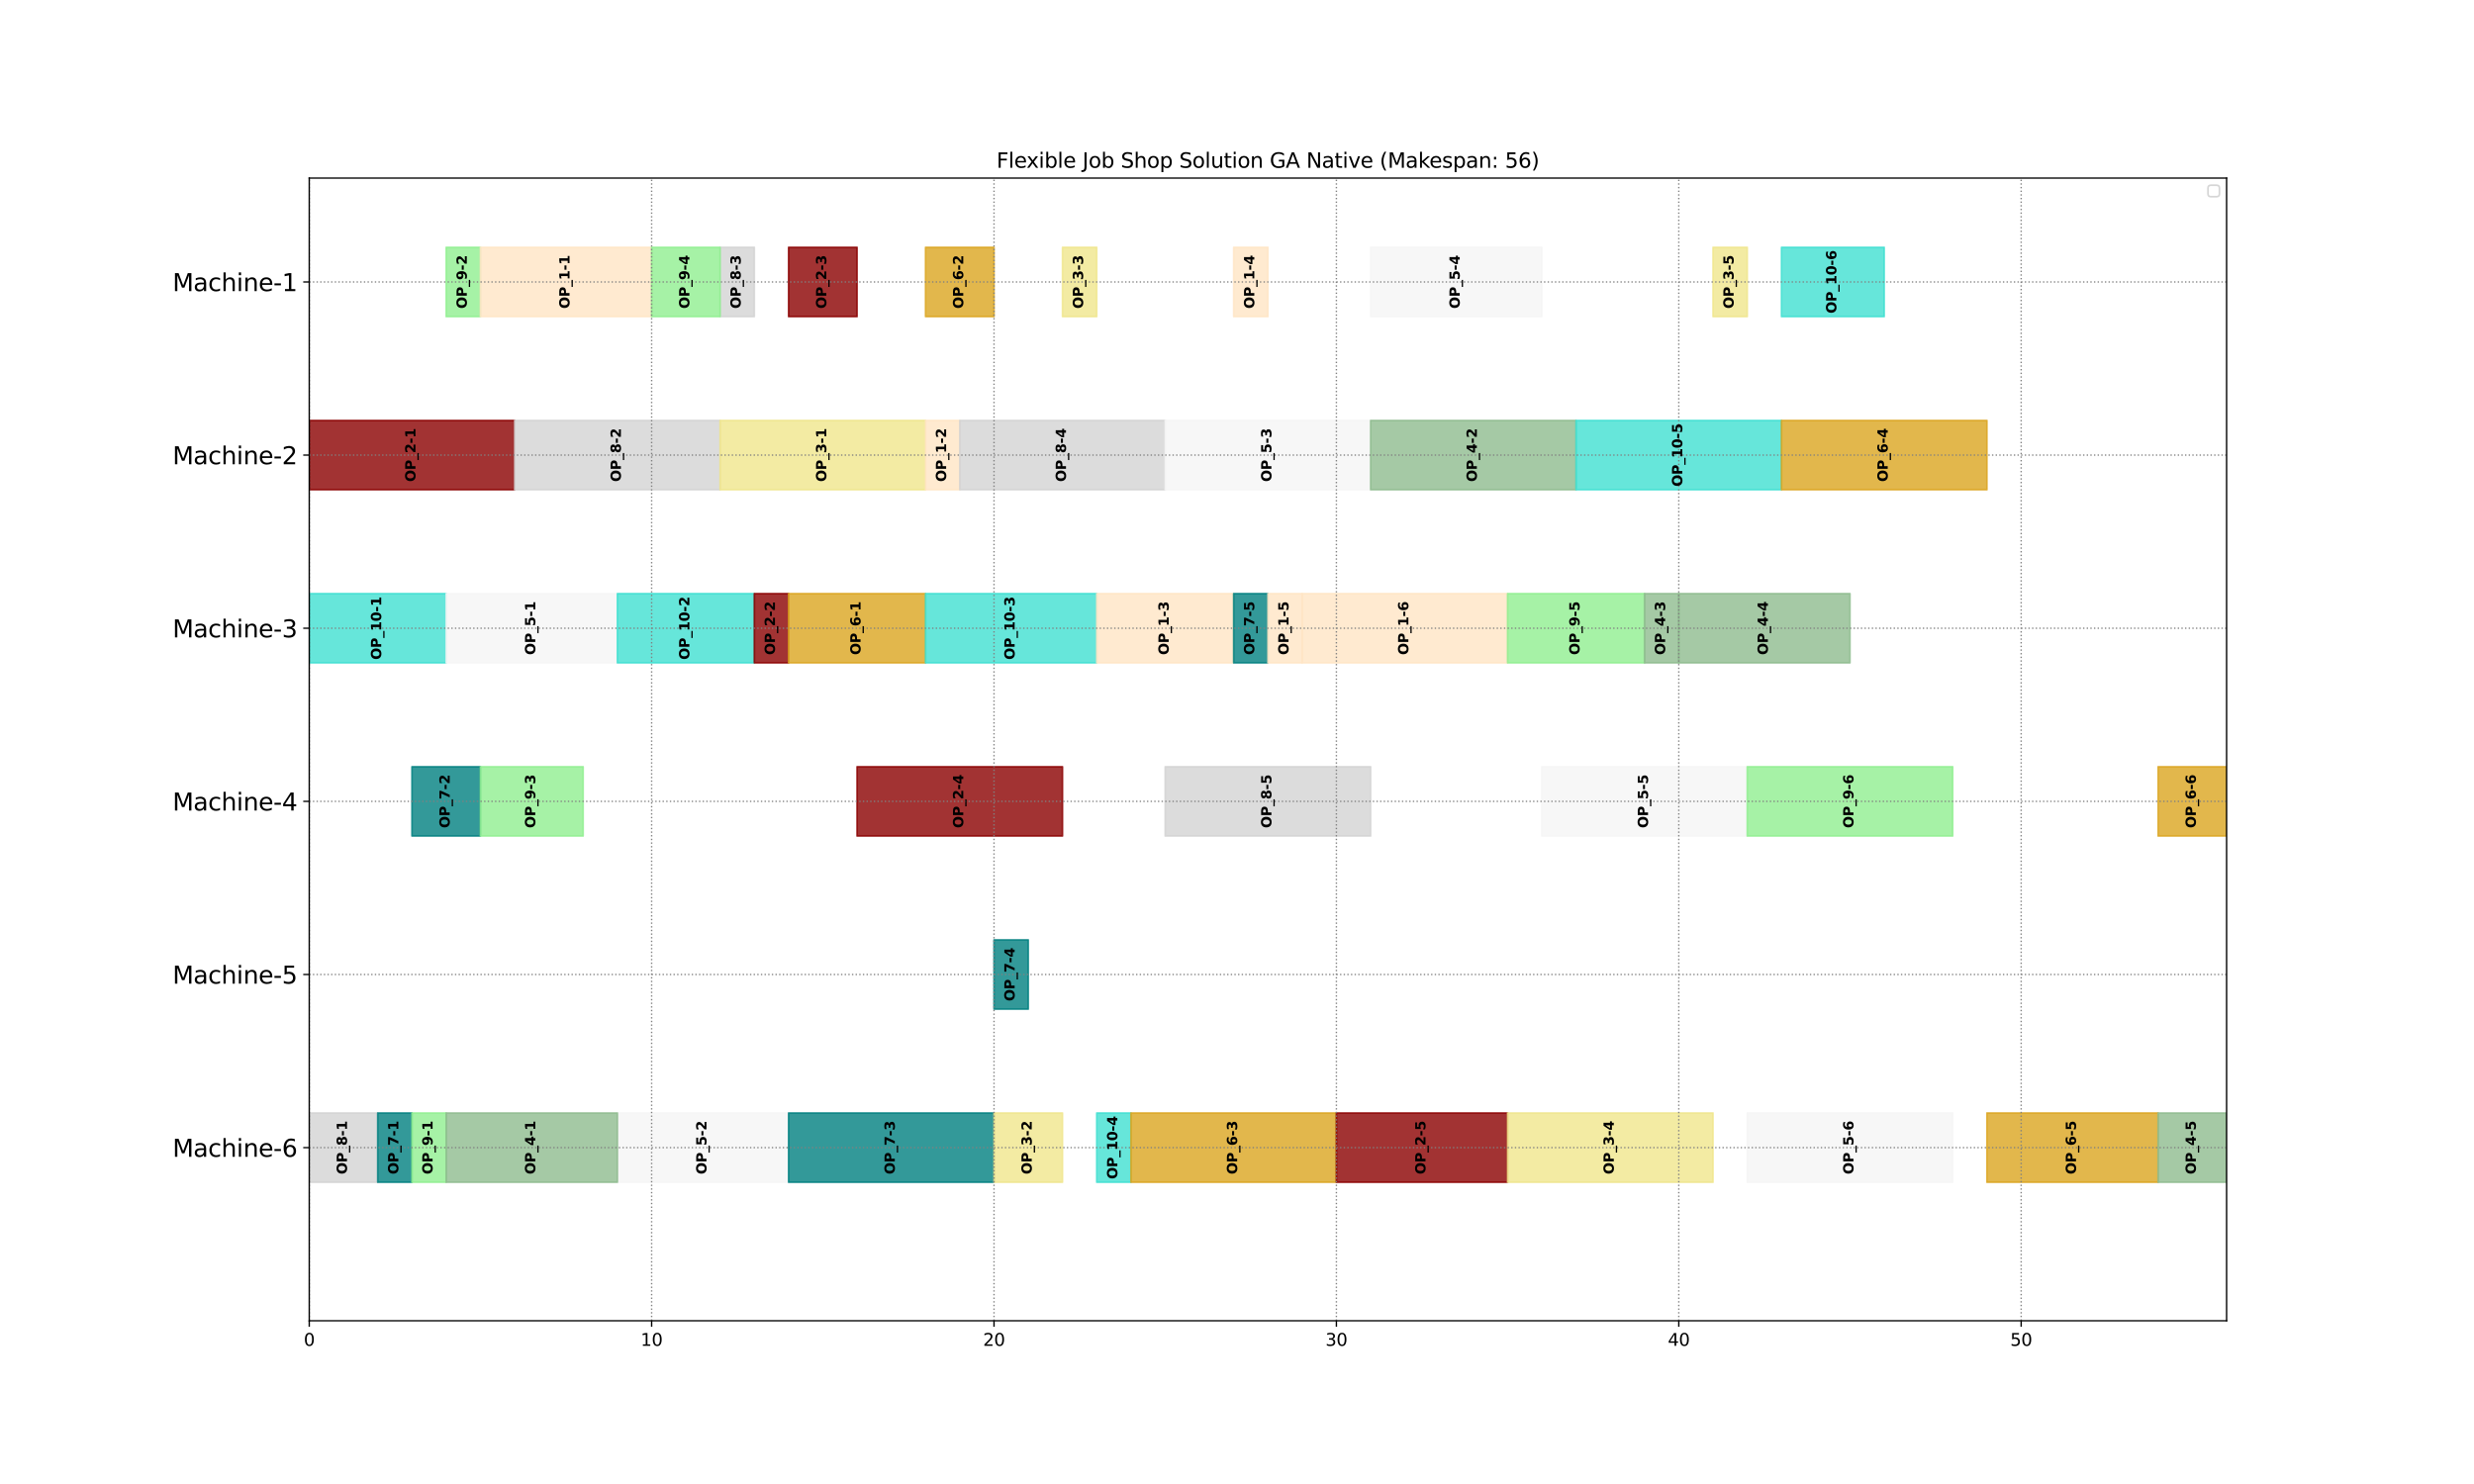 <?xml version="1.0" encoding="utf-8" standalone="no"?>
<!DOCTYPE svg PUBLIC "-//W3C//DTD SVG 1.1//EN"
  "http://www.w3.org/Graphics/SVG/1.1/DTD/svg11.dtd">
<svg xmlns:xlink="http://www.w3.org/1999/xlink" width="1440pt" height="864pt" viewBox="0 0 1440 864" xmlns="http://www.w3.org/2000/svg" version="1.1">
 <defs>
  <style type="text/css">*{stroke-linejoin: round; stroke-linecap: butt}</style>
 </defs>
 <g id="figure_1">
  <g id="patch_1">
   <path d="M 0 864 
L 1440 864 
L 1440 0 
L 0 0 
z
" style="fill: #ffffff"/>
  </g>
  <g id="axes_1">
   <g id="patch_2">
    <path d="M 180 768.96 
L 1296 768.96 
L 1296 103.68 
L 180 103.68 
z
" style="fill: #ffffff"/>
   </g>
   <g id="patch_3">
    <path d="M 459 144 
L 498.857 144 
L 498.857 184.32 
L 459 184.32 
z
" clip-path="url(#p917655792b)" style="fill: #8b0000; opacity: 0.8; stroke: #8b0000; stroke-linejoin: miter"/>
   </g>
   <g id="patch_4">
    <path d="M 259.714 144 
L 279.643 144 
L 279.643 184.32 
L 259.714 184.32 
z
" clip-path="url(#p917655792b)" style="fill: #90ee90; opacity: 0.8; stroke: #90ee90; stroke-linejoin: miter"/>
   </g>
   <g id="patch_5">
    <path d="M 279.643 144 
L 379.286 144 
L 379.286 184.32 
L 279.643 184.32 
z
" clip-path="url(#p917655792b)" style="fill: #ffe4c4; opacity: 0.8; stroke: #ffe4c4; stroke-linejoin: miter"/>
   </g>
   <g id="patch_6">
    <path d="M 419.143 144 
L 439.071 144 
L 439.071 184.32 
L 419.143 184.32 
z
" clip-path="url(#p917655792b)" style="fill: #d3d3d3; opacity: 0.8; stroke: #d3d3d3; stroke-linejoin: miter"/>
   </g>
   <g id="patch_7">
    <path d="M 538.714 144 
L 578.571 144 
L 578.571 184.32 
L 538.714 184.32 
z
" clip-path="url(#p917655792b)" style="fill: #daa520; opacity: 0.8; stroke: #daa520; stroke-linejoin: miter"/>
   </g>
   <g id="patch_8">
    <path d="M 618.429 144 
L 638.357 144 
L 638.357 184.32 
L 618.429 184.32 
z
" clip-path="url(#p917655792b)" style="fill: #f0e68c; opacity: 0.8; stroke: #f0e68c; stroke-linejoin: miter"/>
   </g>
   <g id="patch_9">
    <path d="M 718.071 144 
L 738 144 
L 738 184.32 
L 718.071 184.32 
z
" clip-path="url(#p917655792b)" style="fill: #ffe4c4; opacity: 0.8; stroke: #ffe4c4; stroke-linejoin: miter"/>
   </g>
   <g id="patch_10">
    <path d="M 797.786 144 
L 897.429 144 
L 897.429 184.32 
L 797.786 184.32 
z
" clip-path="url(#p917655792b)" style="fill: #f5f5f5; opacity: 0.8; stroke: #f5f5f5; stroke-linejoin: miter"/>
   </g>
   <g id="patch_11">
    <path d="M 1036.929 144 
L 1096.714 144 
L 1096.714 184.32 
L 1036.929 184.32 
z
" clip-path="url(#p917655792b)" style="fill: #40e0d0; opacity: 0.8; stroke: #40e0d0; stroke-linejoin: miter"/>
   </g>
   <g id="patch_12">
    <path d="M 379.286 144 
L 419.143 144 
L 419.143 184.32 
L 379.286 184.32 
z
" clip-path="url(#p917655792b)" style="fill: #90ee90; opacity: 0.8; stroke: #90ee90; stroke-linejoin: miter"/>
   </g>
   <g id="patch_13">
    <path d="M 997.071 144 
L 1017 144 
L 1017 184.32 
L 997.071 184.32 
z
" clip-path="url(#p917655792b)" style="fill: #f0e68c; opacity: 0.8; stroke: #f0e68c; stroke-linejoin: miter"/>
   </g>
   <g id="patch_14">
    <path d="M 180 244.8 
L 299.571 244.8 
L 299.571 285.12 
L 180 285.12 
z
" clip-path="url(#p917655792b)" style="fill: #8b0000; opacity: 0.8; stroke: #8b0000; stroke-linejoin: miter"/>
   </g>
   <g id="patch_15">
    <path d="M 299.571 244.8 
L 419.143 244.8 
L 419.143 285.12 
L 299.571 285.12 
z
" clip-path="url(#p917655792b)" style="fill: #d3d3d3; opacity: 0.8; stroke: #d3d3d3; stroke-linejoin: miter"/>
   </g>
   <g id="patch_16">
    <path d="M 419.143 244.8 
L 538.714 244.8 
L 538.714 285.12 
L 419.143 285.12 
z
" clip-path="url(#p917655792b)" style="fill: #f0e68c; opacity: 0.8; stroke: #f0e68c; stroke-linejoin: miter"/>
   </g>
   <g id="patch_17">
    <path d="M 538.714 244.8 
L 558.643 244.8 
L 558.643 285.12 
L 538.714 285.12 
z
" clip-path="url(#p917655792b)" style="fill: #ffe4c4; opacity: 0.8; stroke: #ffe4c4; stroke-linejoin: miter"/>
   </g>
   <g id="patch_18">
    <path d="M 558.643 244.8 
L 678.214 244.8 
L 678.214 285.12 
L 558.643 285.12 
z
" clip-path="url(#p917655792b)" style="fill: #d3d3d3; opacity: 0.8; stroke: #d3d3d3; stroke-linejoin: miter"/>
   </g>
   <g id="patch_19">
    <path d="M 678.214 244.8 
L 797.786 244.8 
L 797.786 285.12 
L 678.214 285.12 
z
" clip-path="url(#p917655792b)" style="fill: #f5f5f5; opacity: 0.8; stroke: #f5f5f5; stroke-linejoin: miter"/>
   </g>
   <g id="patch_20">
    <path d="M 797.786 244.8 
L 917.357 244.8 
L 917.357 285.12 
L 797.786 285.12 
z
" clip-path="url(#p917655792b)" style="fill: #8fbc8f; opacity: 0.8; stroke: #8fbc8f; stroke-linejoin: miter"/>
   </g>
   <g id="patch_21">
    <path d="M 917.357 244.8 
L 1036.929 244.8 
L 1036.929 285.12 
L 917.357 285.12 
z
" clip-path="url(#p917655792b)" style="fill: #40e0d0; opacity: 0.8; stroke: #40e0d0; stroke-linejoin: miter"/>
   </g>
   <g id="patch_22">
    <path d="M 1036.929 244.8 
L 1156.5 244.8 
L 1156.5 285.12 
L 1036.929 285.12 
z
" clip-path="url(#p917655792b)" style="fill: #daa520; opacity: 0.8; stroke: #daa520; stroke-linejoin: miter"/>
   </g>
   <g id="patch_23">
    <path d="M 180 345.6 
L 259.714 345.6 
L 259.714 385.92 
L 180 385.92 
z
" clip-path="url(#p917655792b)" style="fill: #40e0d0; opacity: 0.8; stroke: #40e0d0; stroke-linejoin: miter"/>
   </g>
   <g id="patch_24">
    <path d="M 259.714 345.6 
L 359.357 345.6 
L 359.357 385.92 
L 259.714 385.92 
z
" clip-path="url(#p917655792b)" style="fill: #f5f5f5; opacity: 0.8; stroke: #f5f5f5; stroke-linejoin: miter"/>
   </g>
   <g id="patch_25">
    <path d="M 359.357 345.6 
L 439.071 345.6 
L 439.071 385.92 
L 359.357 385.92 
z
" clip-path="url(#p917655792b)" style="fill: #40e0d0; opacity: 0.8; stroke: #40e0d0; stroke-linejoin: miter"/>
   </g>
   <g id="patch_26">
    <path d="M 439.071 345.6 
L 459 345.6 
L 459 385.92 
L 439.071 385.92 
z
" clip-path="url(#p917655792b)" style="fill: #8b0000; opacity: 0.8; stroke: #8b0000; stroke-linejoin: miter"/>
   </g>
   <g id="patch_27">
    <path d="M 459 345.6 
L 538.714 345.6 
L 538.714 385.92 
L 459 385.92 
z
" clip-path="url(#p917655792b)" style="fill: #daa520; opacity: 0.8; stroke: #daa520; stroke-linejoin: miter"/>
   </g>
   <g id="patch_28">
    <path d="M 538.714 345.6 
L 638.357 345.6 
L 638.357 385.92 
L 538.714 385.92 
z
" clip-path="url(#p917655792b)" style="fill: #40e0d0; opacity: 0.8; stroke: #40e0d0; stroke-linejoin: miter"/>
   </g>
   <g id="patch_29">
    <path d="M 638.357 345.6 
L 718.071 345.6 
L 718.071 385.92 
L 638.357 385.92 
z
" clip-path="url(#p917655792b)" style="fill: #ffe4c4; opacity: 0.8; stroke: #ffe4c4; stroke-linejoin: miter"/>
   </g>
   <g id="patch_30">
    <path d="M 718.071 345.6 
L 738 345.6 
L 738 385.92 
L 718.071 385.92 
z
" clip-path="url(#p917655792b)" style="fill: #008080; opacity: 0.8; stroke: #008080; stroke-linejoin: miter"/>
   </g>
   <g id="patch_31">
    <path d="M 738 345.6 
L 757.929 345.6 
L 757.929 385.92 
L 738 385.92 
z
" clip-path="url(#p917655792b)" style="fill: #ffe4c4; opacity: 0.8; stroke: #ffe4c4; stroke-linejoin: miter"/>
   </g>
   <g id="patch_32">
    <path d="M 757.929 345.6 
L 877.5 345.6 
L 877.5 385.92 
L 757.929 385.92 
z
" clip-path="url(#p917655792b)" style="fill: #ffe4c4; opacity: 0.8; stroke: #ffe4c4; stroke-linejoin: miter"/>
   </g>
   <g id="patch_33">
    <path d="M 877.5 345.6 
L 957.214 345.6 
L 957.214 385.92 
L 877.5 385.92 
z
" clip-path="url(#p917655792b)" style="fill: #90ee90; opacity: 0.8; stroke: #90ee90; stroke-linejoin: miter"/>
   </g>
   <g id="patch_34">
    <path d="M 957.214 345.6 
L 977.143 345.6 
L 977.143 385.92 
L 957.214 385.92 
z
" clip-path="url(#p917655792b)" style="fill: #8fbc8f; opacity: 0.8; stroke: #8fbc8f; stroke-linejoin: miter"/>
   </g>
   <g id="patch_35">
    <path d="M 977.143 345.6 
L 1076.786 345.6 
L 1076.786 385.92 
L 977.143 385.92 
z
" clip-path="url(#p917655792b)" style="fill: #8fbc8f; opacity: 0.8; stroke: #8fbc8f; stroke-linejoin: miter"/>
   </g>
   <g id="patch_36">
    <path d="M 239.786 446.4 
L 279.643 446.4 
L 279.643 486.72 
L 239.786 486.72 
z
" clip-path="url(#p917655792b)" style="fill: #008080; opacity: 0.8; stroke: #008080; stroke-linejoin: miter"/>
   </g>
   <g id="patch_37">
    <path d="M 279.643 446.4 
L 339.429 446.4 
L 339.429 486.72 
L 279.643 486.72 
z
" clip-path="url(#p917655792b)" style="fill: #90ee90; opacity: 0.8; stroke: #90ee90; stroke-linejoin: miter"/>
   </g>
   <g id="patch_38">
    <path d="M 498.857 446.4 
L 618.429 446.4 
L 618.429 486.72 
L 498.857 486.72 
z
" clip-path="url(#p917655792b)" style="fill: #8b0000; opacity: 0.8; stroke: #8b0000; stroke-linejoin: miter"/>
   </g>
   <g id="patch_39">
    <path d="M 678.214 446.4 
L 797.786 446.4 
L 797.786 486.72 
L 678.214 486.72 
z
" clip-path="url(#p917655792b)" style="fill: #d3d3d3; opacity: 0.8; stroke: #d3d3d3; stroke-linejoin: miter"/>
   </g>
   <g id="patch_40">
    <path d="M 897.429 446.4 
L 1017 446.4 
L 1017 486.72 
L 897.429 486.72 
z
" clip-path="url(#p917655792b)" style="fill: #f5f5f5; opacity: 0.8; stroke: #f5f5f5; stroke-linejoin: miter"/>
   </g>
   <g id="patch_41">
    <path d="M 1017 446.4 
L 1136.571 446.4 
L 1136.571 486.72 
L 1017 486.72 
z
" clip-path="url(#p917655792b)" style="fill: #90ee90; opacity: 0.8; stroke: #90ee90; stroke-linejoin: miter"/>
   </g>
   <g id="patch_42">
    <path d="M 1256.143 446.4 
L 1296 446.4 
L 1296 486.72 
L 1256.143 486.72 
z
" clip-path="url(#p917655792b)" style="fill: #daa520; opacity: 0.8; stroke: #daa520; stroke-linejoin: miter"/>
   </g>
   <g id="patch_43">
    <path d="M 578.571 547.2 
L 598.5 547.2 
L 598.5 587.52 
L 578.571 587.52 
z
" clip-path="url(#p917655792b)" style="fill: #008080; opacity: 0.8; stroke: #008080; stroke-linejoin: miter"/>
   </g>
   <g id="patch_44">
    <path d="M 180 648 
L 219.857 648 
L 219.857 688.32 
L 180 688.32 
z
" clip-path="url(#p917655792b)" style="fill: #d3d3d3; opacity: 0.8; stroke: #d3d3d3; stroke-linejoin: miter"/>
   </g>
   <g id="patch_45">
    <path d="M 219.857 648 
L 239.786 648 
L 239.786 688.32 
L 219.857 688.32 
z
" clip-path="url(#p917655792b)" style="fill: #008080; opacity: 0.8; stroke: #008080; stroke-linejoin: miter"/>
   </g>
   <g id="patch_46">
    <path d="M 239.786 648 
L 259.714 648 
L 259.714 688.32 
L 239.786 688.32 
z
" clip-path="url(#p917655792b)" style="fill: #90ee90; opacity: 0.8; stroke: #90ee90; stroke-linejoin: miter"/>
   </g>
   <g id="patch_47">
    <path d="M 359.357 648 
L 459 648 
L 459 688.32 
L 359.357 688.32 
z
" clip-path="url(#p917655792b)" style="fill: #f5f5f5; opacity: 0.8; stroke: #f5f5f5; stroke-linejoin: miter"/>
   </g>
   <g id="patch_48">
    <path d="M 259.714 648 
L 359.357 648 
L 359.357 688.32 
L 259.714 688.32 
z
" clip-path="url(#p917655792b)" style="fill: #8fbc8f; opacity: 0.8; stroke: #8fbc8f; stroke-linejoin: miter"/>
   </g>
   <g id="patch_49">
    <path d="M 459 648 
L 578.571 648 
L 578.571 688.32 
L 459 688.32 
z
" clip-path="url(#p917655792b)" style="fill: #008080; opacity: 0.8; stroke: #008080; stroke-linejoin: miter"/>
   </g>
   <g id="patch_50">
    <path d="M 638.357 648 
L 658.286 648 
L 658.286 688.32 
L 638.357 688.32 
z
" clip-path="url(#p917655792b)" style="fill: #40e0d0; opacity: 0.8; stroke: #40e0d0; stroke-linejoin: miter"/>
   </g>
   <g id="patch_51">
    <path d="M 578.571 648 
L 618.429 648 
L 618.429 688.32 
L 578.571 688.32 
z
" clip-path="url(#p917655792b)" style="fill: #f0e68c; opacity: 0.8; stroke: #f0e68c; stroke-linejoin: miter"/>
   </g>
   <g id="patch_52">
    <path d="M 658.286 648 
L 777.857 648 
L 777.857 688.32 
L 658.286 688.32 
z
" clip-path="url(#p917655792b)" style="fill: #daa520; opacity: 0.8; stroke: #daa520; stroke-linejoin: miter"/>
   </g>
   <g id="patch_53">
    <path d="M 777.857 648 
L 877.5 648 
L 877.5 688.32 
L 777.857 688.32 
z
" clip-path="url(#p917655792b)" style="fill: #8b0000; opacity: 0.8; stroke: #8b0000; stroke-linejoin: miter"/>
   </g>
   <g id="patch_54">
    <path d="M 877.5 648 
L 997.071 648 
L 997.071 688.32 
L 877.5 688.32 
z
" clip-path="url(#p917655792b)" style="fill: #f0e68c; opacity: 0.8; stroke: #f0e68c; stroke-linejoin: miter"/>
   </g>
   <g id="patch_55">
    <path d="M 1017 648 
L 1136.571 648 
L 1136.571 688.32 
L 1017 688.32 
z
" clip-path="url(#p917655792b)" style="fill: #f5f5f5; opacity: 0.8; stroke: #f5f5f5; stroke-linejoin: miter"/>
   </g>
   <g id="patch_56">
    <path d="M 1156.5 648 
L 1256.143 648 
L 1256.143 688.32 
L 1156.5 688.32 
z
" clip-path="url(#p917655792b)" style="fill: #daa520; opacity: 0.8; stroke: #daa520; stroke-linejoin: miter"/>
   </g>
   <g id="patch_57">
    <path d="M 1256.143 648 
L 1296 648 
L 1296 688.32 
L 1256.143 688.32 
z
" clip-path="url(#p917655792b)" style="fill: #8fbc8f; opacity: 0.8; stroke: #8fbc8f; stroke-linejoin: miter"/>
   </g>
   <g id="matplotlib.axis_1">
    <g id="xtick_1">
     <g id="line2d_1">
      <path d="M 180 768.96 
L 180 103.68 
" clip-path="url(#p917655792b)" style="fill: none; stroke-dasharray: 0.8,1.32; stroke-dashoffset: 0; stroke: #808080; stroke-width: 0.8"/>
     </g>
     <g id="line2d_2">
      <defs>
       <path id="m9aef0c0b16" d="M 0 0 
L 0 3.5 
" style="stroke: #000000; stroke-width: 0.8"/>
      </defs>
      <g>
       <use xlink:href="#m9aef0c0b16" x="180" y="768.96" style="stroke: #000000; stroke-width: 0.8"/>
      </g>
     </g>
     <g id="text_1">
      <!-- 0 -->
      <g transform="translate(176.819 783.558) scale(0.1 -0.1)">
       <defs>
        <path id="DejaVuSans-30" d="M 2034 4250 
Q 1547 4250 1301 3770 
Q 1056 3291 1056 2328 
Q 1056 1369 1301 889 
Q 1547 409 2034 409 
Q 2525 409 2770 889 
Q 3016 1369 3016 2328 
Q 3016 3291 2770 3770 
Q 2525 4250 2034 4250 
z
M 2034 4750 
Q 2819 4750 3233 4129 
Q 3647 3509 3647 2328 
Q 3647 1150 3233 529 
Q 2819 -91 2034 -91 
Q 1250 -91 836 529 
Q 422 1150 422 2328 
Q 422 3509 836 4129 
Q 1250 4750 2034 4750 
z
" transform="scale(0.016)"/>
       </defs>
       <use xlink:href="#DejaVuSans-30"/>
      </g>
     </g>
    </g>
    <g id="xtick_2">
     <g id="line2d_3">
      <path d="M 379.286 768.96 
L 379.286 103.68 
" clip-path="url(#p917655792b)" style="fill: none; stroke-dasharray: 0.8,1.32; stroke-dashoffset: 0; stroke: #808080; stroke-width: 0.8"/>
     </g>
     <g id="line2d_4">
      <g>
       <use xlink:href="#m9aef0c0b16" x="379.286" y="768.96" style="stroke: #000000; stroke-width: 0.8"/>
      </g>
     </g>
     <g id="text_2">
      <!-- 10 -->
      <g transform="translate(372.923 783.558) scale(0.1 -0.1)">
       <defs>
        <path id="DejaVuSans-31" d="M 794 531 
L 1825 531 
L 1825 4091 
L 703 3866 
L 703 4441 
L 1819 4666 
L 2450 4666 
L 2450 531 
L 3481 531 
L 3481 0 
L 794 0 
L 794 531 
z
" transform="scale(0.016)"/>
       </defs>
       <use xlink:href="#DejaVuSans-31"/>
       <use xlink:href="#DejaVuSans-30" x="63.623"/>
      </g>
     </g>
    </g>
    <g id="xtick_3">
     <g id="line2d_5">
      <path d="M 578.571 768.96 
L 578.571 103.68 
" clip-path="url(#p917655792b)" style="fill: none; stroke-dasharray: 0.8,1.32; stroke-dashoffset: 0; stroke: #808080; stroke-width: 0.8"/>
     </g>
     <g id="line2d_6">
      <g>
       <use xlink:href="#m9aef0c0b16" x="578.571" y="768.96" style="stroke: #000000; stroke-width: 0.8"/>
      </g>
     </g>
     <g id="text_3">
      <!-- 20 -->
      <g transform="translate(572.209 783.558) scale(0.1 -0.1)">
       <defs>
        <path id="DejaVuSans-32" d="M 1228 531 
L 3431 531 
L 3431 0 
L 469 0 
L 469 531 
Q 828 903 1448 1529 
Q 2069 2156 2228 2338 
Q 2531 2678 2651 2914 
Q 2772 3150 2772 3378 
Q 2772 3750 2511 3984 
Q 2250 4219 1831 4219 
Q 1534 4219 1204 4116 
Q 875 4013 500 3803 
L 500 4441 
Q 881 4594 1212 4672 
Q 1544 4750 1819 4750 
Q 2544 4750 2975 4387 
Q 3406 4025 3406 3419 
Q 3406 3131 3298 2873 
Q 3191 2616 2906 2266 
Q 2828 2175 2409 1742 
Q 1991 1309 1228 531 
z
" transform="scale(0.016)"/>
       </defs>
       <use xlink:href="#DejaVuSans-32"/>
       <use xlink:href="#DejaVuSans-30" x="63.623"/>
      </g>
     </g>
    </g>
    <g id="xtick_4">
     <g id="line2d_7">
      <path d="M 777.857 768.96 
L 777.857 103.68 
" clip-path="url(#p917655792b)" style="fill: none; stroke-dasharray: 0.8,1.32; stroke-dashoffset: 0; stroke: #808080; stroke-width: 0.8"/>
     </g>
     <g id="line2d_8">
      <g>
       <use xlink:href="#m9aef0c0b16" x="777.857" y="768.96" style="stroke: #000000; stroke-width: 0.8"/>
      </g>
     </g>
     <g id="text_4">
      <!-- 30 -->
      <g transform="translate(771.495 783.558) scale(0.1 -0.1)">
       <defs>
        <path id="DejaVuSans-33" d="M 2597 2516 
Q 3050 2419 3304 2112 
Q 3559 1806 3559 1356 
Q 3559 666 3084 287 
Q 2609 -91 1734 -91 
Q 1441 -91 1130 -33 
Q 819 25 488 141 
L 488 750 
Q 750 597 1062 519 
Q 1375 441 1716 441 
Q 2309 441 2620 675 
Q 2931 909 2931 1356 
Q 2931 1769 2642 2001 
Q 2353 2234 1838 2234 
L 1294 2234 
L 1294 2753 
L 1863 2753 
Q 2328 2753 2575 2939 
Q 2822 3125 2822 3475 
Q 2822 3834 2567 4026 
Q 2313 4219 1838 4219 
Q 1578 4219 1281 4162 
Q 984 4106 628 3988 
L 628 4550 
Q 988 4650 1302 4700 
Q 1616 4750 1894 4750 
Q 2613 4750 3031 4423 
Q 3450 4097 3450 3541 
Q 3450 3153 3228 2886 
Q 3006 2619 2597 2516 
z
" transform="scale(0.016)"/>
       </defs>
       <use xlink:href="#DejaVuSans-33"/>
       <use xlink:href="#DejaVuSans-30" x="63.623"/>
      </g>
     </g>
    </g>
    <g id="xtick_5">
     <g id="line2d_9">
      <path d="M 977.143 768.96 
L 977.143 103.68 
" clip-path="url(#p917655792b)" style="fill: none; stroke-dasharray: 0.8,1.32; stroke-dashoffset: 0; stroke: #808080; stroke-width: 0.8"/>
     </g>
     <g id="line2d_10">
      <g>
       <use xlink:href="#m9aef0c0b16" x="977.143" y="768.96" style="stroke: #000000; stroke-width: 0.8"/>
      </g>
     </g>
     <g id="text_5">
      <!-- 40 -->
      <g transform="translate(970.78 783.558) scale(0.1 -0.1)">
       <defs>
        <path id="DejaVuSans-34" d="M 2419 4116 
L 825 1625 
L 2419 1625 
L 2419 4116 
z
M 2253 4666 
L 3047 4666 
L 3047 1625 
L 3713 1625 
L 3713 1100 
L 3047 1100 
L 3047 0 
L 2419 0 
L 2419 1100 
L 313 1100 
L 313 1709 
L 2253 4666 
z
" transform="scale(0.016)"/>
       </defs>
       <use xlink:href="#DejaVuSans-34"/>
       <use xlink:href="#DejaVuSans-30" x="63.623"/>
      </g>
     </g>
    </g>
    <g id="xtick_6">
     <g id="line2d_11">
      <path d="M 1176.429 768.96 
L 1176.429 103.68 
" clip-path="url(#p917655792b)" style="fill: none; stroke-dasharray: 0.8,1.32; stroke-dashoffset: 0; stroke: #808080; stroke-width: 0.8"/>
     </g>
     <g id="line2d_12">
      <g>
       <use xlink:href="#m9aef0c0b16" x="1176.429" y="768.96" style="stroke: #000000; stroke-width: 0.8"/>
      </g>
     </g>
     <g id="text_6">
      <!-- 50 -->
      <g transform="translate(1170.066 783.558) scale(0.1 -0.1)">
       <defs>
        <path id="DejaVuSans-35" d="M 691 4666 
L 3169 4666 
L 3169 4134 
L 1269 4134 
L 1269 2991 
Q 1406 3038 1543 3061 
Q 1681 3084 1819 3084 
Q 2600 3084 3056 2656 
Q 3513 2228 3513 1497 
Q 3513 744 3044 326 
Q 2575 -91 1722 -91 
Q 1428 -91 1123 -41 
Q 819 9 494 109 
L 494 744 
Q 775 591 1075 516 
Q 1375 441 1709 441 
Q 2250 441 2565 725 
Q 2881 1009 2881 1497 
Q 2881 1984 2565 2268 
Q 2250 2553 1709 2553 
Q 1456 2553 1204 2497 
Q 953 2441 691 2322 
L 691 4666 
z
" transform="scale(0.016)"/>
       </defs>
       <use xlink:href="#DejaVuSans-35"/>
       <use xlink:href="#DejaVuSans-30" x="63.623"/>
      </g>
     </g>
    </g>
   </g>
   <g id="matplotlib.axis_2">
    <g id="ytick_1">
     <g id="line2d_13">
      <path d="M 180 164.16 
L 1296 164.16 
" clip-path="url(#p917655792b)" style="fill: none; stroke-dasharray: 0.8,1.32; stroke-dashoffset: 0; stroke: #808080; stroke-width: 0.8"/>
     </g>
     <g id="line2d_14">
      <defs>
       <path id="maa448c7ed7" d="M 0 0 
L -3.5 0 
" style="stroke: #000000; stroke-width: 0.8"/>
      </defs>
      <g>
       <use xlink:href="#maa448c7ed7" x="180" y="164.16" style="stroke: #000000; stroke-width: 0.8"/>
      </g>
     </g>
     <g id="text_7">
      <!-- Machine-1 -->
      <g transform="translate(100.436 169.479) scale(0.14 -0.14)">
       <defs>
        <path id="DejaVuSans-4d" d="M 628 4666 
L 1569 4666 
L 2759 1491 
L 3956 4666 
L 4897 4666 
L 4897 0 
L 4281 0 
L 4281 4097 
L 3078 897 
L 2444 897 
L 1241 4097 
L 1241 0 
L 628 0 
L 628 4666 
z
" transform="scale(0.016)"/>
        <path id="DejaVuSans-61" d="M 2194 1759 
Q 1497 1759 1228 1600 
Q 959 1441 959 1056 
Q 959 750 1161 570 
Q 1363 391 1709 391 
Q 2188 391 2477 730 
Q 2766 1069 2766 1631 
L 2766 1759 
L 2194 1759 
z
M 3341 1997 
L 3341 0 
L 2766 0 
L 2766 531 
Q 2569 213 2275 61 
Q 1981 -91 1556 -91 
Q 1019 -91 701 211 
Q 384 513 384 1019 
Q 384 1609 779 1909 
Q 1175 2209 1959 2209 
L 2766 2209 
L 2766 2266 
Q 2766 2663 2505 2880 
Q 2244 3097 1772 3097 
Q 1472 3097 1187 3025 
Q 903 2953 641 2809 
L 641 3341 
Q 956 3463 1253 3523 
Q 1550 3584 1831 3584 
Q 2591 3584 2966 3190 
Q 3341 2797 3341 1997 
z
" transform="scale(0.016)"/>
        <path id="DejaVuSans-63" d="M 3122 3366 
L 3122 2828 
Q 2878 2963 2633 3030 
Q 2388 3097 2138 3097 
Q 1578 3097 1268 2742 
Q 959 2388 959 1747 
Q 959 1106 1268 751 
Q 1578 397 2138 397 
Q 2388 397 2633 464 
Q 2878 531 3122 666 
L 3122 134 
Q 2881 22 2623 -34 
Q 2366 -91 2075 -91 
Q 1284 -91 818 406 
Q 353 903 353 1747 
Q 353 2603 823 3093 
Q 1294 3584 2113 3584 
Q 2378 3584 2631 3529 
Q 2884 3475 3122 3366 
z
" transform="scale(0.016)"/>
        <path id="DejaVuSans-68" d="M 3513 2113 
L 3513 0 
L 2938 0 
L 2938 2094 
Q 2938 2591 2744 2837 
Q 2550 3084 2163 3084 
Q 1697 3084 1428 2787 
Q 1159 2491 1159 1978 
L 1159 0 
L 581 0 
L 581 4863 
L 1159 4863 
L 1159 2956 
Q 1366 3272 1645 3428 
Q 1925 3584 2291 3584 
Q 2894 3584 3203 3211 
Q 3513 2838 3513 2113 
z
" transform="scale(0.016)"/>
        <path id="DejaVuSans-69" d="M 603 3500 
L 1178 3500 
L 1178 0 
L 603 0 
L 603 3500 
z
M 603 4863 
L 1178 4863 
L 1178 4134 
L 603 4134 
L 603 4863 
z
" transform="scale(0.016)"/>
        <path id="DejaVuSans-6e" d="M 3513 2113 
L 3513 0 
L 2938 0 
L 2938 2094 
Q 2938 2591 2744 2837 
Q 2550 3084 2163 3084 
Q 1697 3084 1428 2787 
Q 1159 2491 1159 1978 
L 1159 0 
L 581 0 
L 581 3500 
L 1159 3500 
L 1159 2956 
Q 1366 3272 1645 3428 
Q 1925 3584 2291 3584 
Q 2894 3584 3203 3211 
Q 3513 2838 3513 2113 
z
" transform="scale(0.016)"/>
        <path id="DejaVuSans-65" d="M 3597 1894 
L 3597 1613 
L 953 1613 
Q 991 1019 1311 708 
Q 1631 397 2203 397 
Q 2534 397 2845 478 
Q 3156 559 3463 722 
L 3463 178 
Q 3153 47 2828 -22 
Q 2503 -91 2169 -91 
Q 1331 -91 842 396 
Q 353 884 353 1716 
Q 353 2575 817 3079 
Q 1281 3584 2069 3584 
Q 2775 3584 3186 3129 
Q 3597 2675 3597 1894 
z
M 3022 2063 
Q 3016 2534 2758 2815 
Q 2500 3097 2075 3097 
Q 1594 3097 1305 2825 
Q 1016 2553 972 2059 
L 3022 2063 
z
" transform="scale(0.016)"/>
        <path id="DejaVuSans-2d" d="M 313 2009 
L 1997 2009 
L 1997 1497 
L 313 1497 
L 313 2009 
z
" transform="scale(0.016)"/>
       </defs>
       <use xlink:href="#DejaVuSans-4d"/>
       <use xlink:href="#DejaVuSans-61" x="86.279"/>
       <use xlink:href="#DejaVuSans-63" x="147.559"/>
       <use xlink:href="#DejaVuSans-68" x="202.539"/>
       <use xlink:href="#DejaVuSans-69" x="265.918"/>
       <use xlink:href="#DejaVuSans-6e" x="293.701"/>
       <use xlink:href="#DejaVuSans-65" x="357.08"/>
       <use xlink:href="#DejaVuSans-2d" x="418.604"/>
       <use xlink:href="#DejaVuSans-31" x="454.688"/>
      </g>
     </g>
    </g>
    <g id="ytick_2">
     <g id="line2d_15">
      <path d="M 180 264.96 
L 1296 264.96 
" clip-path="url(#p917655792b)" style="fill: none; stroke-dasharray: 0.8,1.32; stroke-dashoffset: 0; stroke: #808080; stroke-width: 0.8"/>
     </g>
     <g id="line2d_16">
      <g>
       <use xlink:href="#maa448c7ed7" x="180" y="264.96" style="stroke: #000000; stroke-width: 0.8"/>
      </g>
     </g>
     <g id="text_8">
      <!-- Machine-2 -->
      <g transform="translate(100.436 270.279) scale(0.14 -0.14)">
       <use xlink:href="#DejaVuSans-4d"/>
       <use xlink:href="#DejaVuSans-61" x="86.279"/>
       <use xlink:href="#DejaVuSans-63" x="147.559"/>
       <use xlink:href="#DejaVuSans-68" x="202.539"/>
       <use xlink:href="#DejaVuSans-69" x="265.918"/>
       <use xlink:href="#DejaVuSans-6e" x="293.701"/>
       <use xlink:href="#DejaVuSans-65" x="357.08"/>
       <use xlink:href="#DejaVuSans-2d" x="418.604"/>
       <use xlink:href="#DejaVuSans-32" x="454.688"/>
      </g>
     </g>
    </g>
    <g id="ytick_3">
     <g id="line2d_17">
      <path d="M 180 365.76 
L 1296 365.76 
" clip-path="url(#p917655792b)" style="fill: none; stroke-dasharray: 0.8,1.32; stroke-dashoffset: 0; stroke: #808080; stroke-width: 0.8"/>
     </g>
     <g id="line2d_18">
      <g>
       <use xlink:href="#maa448c7ed7" x="180" y="365.76" style="stroke: #000000; stroke-width: 0.8"/>
      </g>
     </g>
     <g id="text_9">
      <!-- Machine-3 -->
      <g transform="translate(100.436 371.079) scale(0.14 -0.14)">
       <use xlink:href="#DejaVuSans-4d"/>
       <use xlink:href="#DejaVuSans-61" x="86.279"/>
       <use xlink:href="#DejaVuSans-63" x="147.559"/>
       <use xlink:href="#DejaVuSans-68" x="202.539"/>
       <use xlink:href="#DejaVuSans-69" x="265.918"/>
       <use xlink:href="#DejaVuSans-6e" x="293.701"/>
       <use xlink:href="#DejaVuSans-65" x="357.08"/>
       <use xlink:href="#DejaVuSans-2d" x="418.604"/>
       <use xlink:href="#DejaVuSans-33" x="454.688"/>
      </g>
     </g>
    </g>
    <g id="ytick_4">
     <g id="line2d_19">
      <path d="M 180 466.56 
L 1296 466.56 
" clip-path="url(#p917655792b)" style="fill: none; stroke-dasharray: 0.8,1.32; stroke-dashoffset: 0; stroke: #808080; stroke-width: 0.8"/>
     </g>
     <g id="line2d_20">
      <g>
       <use xlink:href="#maa448c7ed7" x="180" y="466.56" style="stroke: #000000; stroke-width: 0.8"/>
      </g>
     </g>
     <g id="text_10">
      <!-- Machine-4 -->
      <g transform="translate(100.436 471.879) scale(0.14 -0.14)">
       <use xlink:href="#DejaVuSans-4d"/>
       <use xlink:href="#DejaVuSans-61" x="86.279"/>
       <use xlink:href="#DejaVuSans-63" x="147.559"/>
       <use xlink:href="#DejaVuSans-68" x="202.539"/>
       <use xlink:href="#DejaVuSans-69" x="265.918"/>
       <use xlink:href="#DejaVuSans-6e" x="293.701"/>
       <use xlink:href="#DejaVuSans-65" x="357.08"/>
       <use xlink:href="#DejaVuSans-2d" x="418.604"/>
       <use xlink:href="#DejaVuSans-34" x="454.688"/>
      </g>
     </g>
    </g>
    <g id="ytick_5">
     <g id="line2d_21">
      <path d="M 180 567.36 
L 1296 567.36 
" clip-path="url(#p917655792b)" style="fill: none; stroke-dasharray: 0.8,1.32; stroke-dashoffset: 0; stroke: #808080; stroke-width: 0.8"/>
     </g>
     <g id="line2d_22">
      <g>
       <use xlink:href="#maa448c7ed7" x="180" y="567.36" style="stroke: #000000; stroke-width: 0.8"/>
      </g>
     </g>
     <g id="text_11">
      <!-- Machine-5 -->
      <g transform="translate(100.436 572.679) scale(0.14 -0.14)">
       <use xlink:href="#DejaVuSans-4d"/>
       <use xlink:href="#DejaVuSans-61" x="86.279"/>
       <use xlink:href="#DejaVuSans-63" x="147.559"/>
       <use xlink:href="#DejaVuSans-68" x="202.539"/>
       <use xlink:href="#DejaVuSans-69" x="265.918"/>
       <use xlink:href="#DejaVuSans-6e" x="293.701"/>
       <use xlink:href="#DejaVuSans-65" x="357.08"/>
       <use xlink:href="#DejaVuSans-2d" x="418.604"/>
       <use xlink:href="#DejaVuSans-35" x="454.688"/>
      </g>
     </g>
    </g>
    <g id="ytick_6">
     <g id="line2d_23">
      <path d="M 180 668.16 
L 1296 668.16 
" clip-path="url(#p917655792b)" style="fill: none; stroke-dasharray: 0.8,1.32; stroke-dashoffset: 0; stroke: #808080; stroke-width: 0.8"/>
     </g>
     <g id="line2d_24">
      <g>
       <use xlink:href="#maa448c7ed7" x="180" y="668.16" style="stroke: #000000; stroke-width: 0.8"/>
      </g>
     </g>
     <g id="text_12">
      <!-- Machine-6 -->
      <g transform="translate(100.436 673.479) scale(0.14 -0.14)">
       <defs>
        <path id="DejaVuSans-36" d="M 2113 2584 
Q 1688 2584 1439 2293 
Q 1191 2003 1191 1497 
Q 1191 994 1439 701 
Q 1688 409 2113 409 
Q 2538 409 2786 701 
Q 3034 994 3034 1497 
Q 3034 2003 2786 2293 
Q 2538 2584 2113 2584 
z
M 3366 4563 
L 3366 3988 
Q 3128 4100 2886 4159 
Q 2644 4219 2406 4219 
Q 1781 4219 1451 3797 
Q 1122 3375 1075 2522 
Q 1259 2794 1537 2939 
Q 1816 3084 2150 3084 
Q 2853 3084 3261 2657 
Q 3669 2231 3669 1497 
Q 3669 778 3244 343 
Q 2819 -91 2113 -91 
Q 1303 -91 875 529 
Q 447 1150 447 2328 
Q 447 3434 972 4092 
Q 1497 4750 2381 4750 
Q 2619 4750 2861 4703 
Q 3103 4656 3366 4563 
z
" transform="scale(0.016)"/>
       </defs>
       <use xlink:href="#DejaVuSans-4d"/>
       <use xlink:href="#DejaVuSans-61" x="86.279"/>
       <use xlink:href="#DejaVuSans-63" x="147.559"/>
       <use xlink:href="#DejaVuSans-68" x="202.539"/>
       <use xlink:href="#DejaVuSans-69" x="265.918"/>
       <use xlink:href="#DejaVuSans-6e" x="293.701"/>
       <use xlink:href="#DejaVuSans-65" x="357.08"/>
       <use xlink:href="#DejaVuSans-2d" x="418.604"/>
       <use xlink:href="#DejaVuSans-36" x="454.688"/>
      </g>
     </g>
    </g>
   </g>
   <g id="patch_58">
    <path d="M 180 768.96 
L 180 103.68 
" style="fill: none; stroke: #000000; stroke-width: 0.8; stroke-linejoin: miter; stroke-linecap: square"/>
   </g>
   <g id="patch_59">
    <path d="M 1296 768.96 
L 1296 103.68 
" style="fill: none; stroke: #000000; stroke-width: 0.8; stroke-linejoin: miter; stroke-linecap: square"/>
   </g>
   <g id="patch_60">
    <path d="M 180 768.96 
L 1296 768.96 
" style="fill: none; stroke: #000000; stroke-width: 0.8; stroke-linejoin: miter; stroke-linecap: square"/>
   </g>
   <g id="patch_61">
    <path d="M 180 103.68 
L 1296 103.68 
" style="fill: none; stroke: #000000; stroke-width: 0.8; stroke-linejoin: miter; stroke-linecap: square"/>
   </g>
   <g id="text_13">
    <g clip-path="url(#p917655792b)">
     <!-- OP_2-3 -->
     <g transform="translate(480.954 179.719) rotate(-90) scale(0.08 -0.08)">
      <defs>
       <path id="DejaVuSans-Bold-4f" d="M 2719 3878 
Q 2169 3878 1866 3472 
Q 1563 3066 1563 2328 
Q 1563 1594 1866 1187 
Q 2169 781 2719 781 
Q 3272 781 3575 1187 
Q 3878 1594 3878 2328 
Q 3878 3066 3575 3472 
Q 3272 3878 2719 3878 
z
M 2719 4750 
Q 3844 4750 4481 4106 
Q 5119 3463 5119 2328 
Q 5119 1197 4481 553 
Q 3844 -91 2719 -91 
Q 1597 -91 958 553 
Q 319 1197 319 2328 
Q 319 3463 958 4106 
Q 1597 4750 2719 4750 
z
" transform="scale(0.016)"/>
       <path id="DejaVuSans-Bold-50" d="M 588 4666 
L 2584 4666 
Q 3475 4666 3951 4270 
Q 4428 3875 4428 3144 
Q 4428 2409 3951 2014 
Q 3475 1619 2584 1619 
L 1791 1619 
L 1791 0 
L 588 0 
L 588 4666 
z
M 1791 3794 
L 1791 2491 
L 2456 2491 
Q 2806 2491 2997 2661 
Q 3188 2831 3188 3144 
Q 3188 3456 2997 3625 
Q 2806 3794 2456 3794 
L 1791 3794 
z
" transform="scale(0.016)"/>
       <path id="DejaVuSans-Bold-5f" d="M 3200 -916 
L 3200 -1509 
L 0 -1509 
L 0 -916 
L 3200 -916 
z
" transform="scale(0.016)"/>
       <path id="DejaVuSans-Bold-32" d="M 1844 884 
L 3897 884 
L 3897 0 
L 506 0 
L 506 884 
L 2209 2388 
Q 2438 2594 2547 2791 
Q 2656 2988 2656 3200 
Q 2656 3528 2436 3728 
Q 2216 3928 1850 3928 
Q 1569 3928 1234 3808 
Q 900 3688 519 3450 
L 519 4475 
Q 925 4609 1322 4679 
Q 1719 4750 2100 4750 
Q 2938 4750 3402 4381 
Q 3866 4013 3866 3353 
Q 3866 2972 3669 2642 
Q 3472 2313 2841 1759 
L 1844 884 
z
" transform="scale(0.016)"/>
       <path id="DejaVuSans-Bold-2d" d="M 347 2297 
L 2309 2297 
L 2309 1388 
L 347 1388 
L 347 2297 
z
" transform="scale(0.016)"/>
       <path id="DejaVuSans-Bold-33" d="M 2981 2516 
Q 3453 2394 3698 2092 
Q 3944 1791 3944 1325 
Q 3944 631 3412 270 
Q 2881 -91 1863 -91 
Q 1503 -91 1142 -33 
Q 781 25 428 141 
L 428 1069 
Q 766 900 1098 814 
Q 1431 728 1753 728 
Q 2231 728 2486 893 
Q 2741 1059 2741 1369 
Q 2741 1688 2480 1852 
Q 2219 2016 1709 2016 
L 1228 2016 
L 1228 2791 
L 1734 2791 
Q 2188 2791 2409 2933 
Q 2631 3075 2631 3366 
Q 2631 3634 2415 3781 
Q 2200 3928 1806 3928 
Q 1516 3928 1219 3862 
Q 922 3797 628 3669 
L 628 4550 
Q 984 4650 1334 4700 
Q 1684 4750 2022 4750 
Q 2931 4750 3382 4451 
Q 3834 4153 3834 3553 
Q 3834 3144 3618 2883 
Q 3403 2622 2981 2516 
z
" transform="scale(0.016)"/>
      </defs>
      <use xlink:href="#DejaVuSans-Bold-4f"/>
      <use xlink:href="#DejaVuSans-Bold-50" x="85.01"/>
      <use xlink:href="#DejaVuSans-Bold-5f" x="158.301"/>
      <use xlink:href="#DejaVuSans-Bold-32" x="208.301"/>
      <use xlink:href="#DejaVuSans-Bold-2d" x="277.881"/>
      <use xlink:href="#DejaVuSans-Bold-33" x="319.385"/>
     </g>
    </g>
   </g>
   <g id="text_14">
    <g clip-path="url(#p917655792b)">
     <!-- OP_9-2 -->
     <g transform="translate(271.704 179.719) rotate(-90) scale(0.08 -0.08)">
      <defs>
       <path id="DejaVuSans-Bold-39" d="M 641 103 
L 641 966 
Q 928 831 1190 764 
Q 1453 697 1709 697 
Q 2247 697 2547 995 
Q 2847 1294 2900 1881 
Q 2688 1725 2447 1647 
Q 2206 1569 1925 1569 
Q 1209 1569 770 1986 
Q 331 2403 331 3084 
Q 331 3838 820 4291 
Q 1309 4744 2131 4744 
Q 3044 4744 3544 4128 
Q 4044 3513 4044 2388 
Q 4044 1231 3459 570 
Q 2875 -91 1856 -91 
Q 1528 -91 1228 -42 
Q 928 6 641 103 
z
M 2125 2350 
Q 2441 2350 2600 2554 
Q 2759 2759 2759 3169 
Q 2759 3575 2600 3781 
Q 2441 3988 2125 3988 
Q 1809 3988 1650 3781 
Q 1491 3575 1491 3169 
Q 1491 2759 1650 2554 
Q 1809 2350 2125 2350 
z
" transform="scale(0.016)"/>
      </defs>
      <use xlink:href="#DejaVuSans-Bold-4f"/>
      <use xlink:href="#DejaVuSans-Bold-50" x="85.01"/>
      <use xlink:href="#DejaVuSans-Bold-5f" x="158.301"/>
      <use xlink:href="#DejaVuSans-Bold-39" x="208.301"/>
      <use xlink:href="#DejaVuSans-Bold-2d" x="277.881"/>
      <use xlink:href="#DejaVuSans-Bold-32" x="319.385"/>
     </g>
    </g>
   </g>
   <g id="text_15">
    <g clip-path="url(#p917655792b)">
     <!-- OP_1-1 -->
     <g transform="translate(331.49 179.719) rotate(-90) scale(0.08 -0.08)">
      <defs>
       <path id="DejaVuSans-Bold-31" d="M 750 831 
L 1813 831 
L 1813 3847 
L 722 3622 
L 722 4441 
L 1806 4666 
L 2950 4666 
L 2950 831 
L 4013 831 
L 4013 0 
L 750 0 
L 750 831 
z
" transform="scale(0.016)"/>
      </defs>
      <use xlink:href="#DejaVuSans-Bold-4f"/>
      <use xlink:href="#DejaVuSans-Bold-50" x="85.01"/>
      <use xlink:href="#DejaVuSans-Bold-5f" x="158.301"/>
      <use xlink:href="#DejaVuSans-Bold-31" x="208.301"/>
      <use xlink:href="#DejaVuSans-Bold-2d" x="277.881"/>
      <use xlink:href="#DejaVuSans-Bold-31" x="319.385"/>
     </g>
    </g>
   </g>
   <g id="text_16">
    <g clip-path="url(#p917655792b)">
     <!-- OP_8-3 -->
     <g transform="translate(431.133 179.719) rotate(-90) scale(0.08 -0.08)">
      <defs>
       <path id="DejaVuSans-Bold-38" d="M 2228 2088 
Q 1891 2088 1709 1903 
Q 1528 1719 1528 1375 
Q 1528 1031 1709 848 
Q 1891 666 2228 666 
Q 2563 666 2741 848 
Q 2919 1031 2919 1375 
Q 2919 1722 2741 1905 
Q 2563 2088 2228 2088 
z
M 1350 2484 
Q 925 2613 709 2878 
Q 494 3144 494 3541 
Q 494 4131 934 4440 
Q 1375 4750 2228 4750 
Q 3075 4750 3515 4442 
Q 3956 4134 3956 3541 
Q 3956 3144 3739 2878 
Q 3522 2613 3097 2484 
Q 3572 2353 3814 2058 
Q 4056 1763 4056 1313 
Q 4056 619 3595 264 
Q 3134 -91 2228 -91 
Q 1319 -91 855 264 
Q 391 619 391 1313 
Q 391 1763 633 2058 
Q 875 2353 1350 2484 
z
M 1631 3419 
Q 1631 3141 1786 2991 
Q 1941 2841 2228 2841 
Q 2509 2841 2662 2991 
Q 2816 3141 2816 3419 
Q 2816 3697 2662 3845 
Q 2509 3994 2228 3994 
Q 1941 3994 1786 3844 
Q 1631 3694 1631 3419 
z
" transform="scale(0.016)"/>
      </defs>
      <use xlink:href="#DejaVuSans-Bold-4f"/>
      <use xlink:href="#DejaVuSans-Bold-50" x="85.01"/>
      <use xlink:href="#DejaVuSans-Bold-5f" x="158.301"/>
      <use xlink:href="#DejaVuSans-Bold-38" x="208.301"/>
      <use xlink:href="#DejaVuSans-Bold-2d" x="277.881"/>
      <use xlink:href="#DejaVuSans-Bold-33" x="319.385"/>
     </g>
    </g>
   </g>
   <g id="text_17">
    <g clip-path="url(#p917655792b)">
     <!-- OP_6-2 -->
     <g transform="translate(560.668 179.719) rotate(-90) scale(0.08 -0.08)">
      <defs>
       <path id="DejaVuSans-Bold-36" d="M 2316 2303 
Q 2000 2303 1842 2098 
Q 1684 1894 1684 1484 
Q 1684 1075 1842 870 
Q 2000 666 2316 666 
Q 2634 666 2792 870 
Q 2950 1075 2950 1484 
Q 2950 1894 2792 2098 
Q 2634 2303 2316 2303 
z
M 3803 4544 
L 3803 3681 
Q 3506 3822 3243 3889 
Q 2981 3956 2731 3956 
Q 2194 3956 1894 3657 
Q 1594 3359 1544 2772 
Q 1750 2925 1990 3001 
Q 2231 3078 2516 3078 
Q 3231 3078 3670 2659 
Q 4109 2241 4109 1563 
Q 4109 813 3618 361 
Q 3128 -91 2303 -91 
Q 1394 -91 895 523 
Q 397 1138 397 2266 
Q 397 3422 980 4083 
Q 1563 4744 2578 4744 
Q 2900 4744 3203 4694 
Q 3506 4644 3803 4544 
z
" transform="scale(0.016)"/>
      </defs>
      <use xlink:href="#DejaVuSans-Bold-4f"/>
      <use xlink:href="#DejaVuSans-Bold-50" x="85.01"/>
      <use xlink:href="#DejaVuSans-Bold-5f" x="158.301"/>
      <use xlink:href="#DejaVuSans-Bold-36" x="208.301"/>
      <use xlink:href="#DejaVuSans-Bold-2d" x="277.881"/>
      <use xlink:href="#DejaVuSans-Bold-32" x="319.385"/>
     </g>
    </g>
   </g>
   <g id="text_18">
    <g clip-path="url(#p917655792b)">
     <!-- OP_3-3 -->
     <g transform="translate(630.418 179.719) rotate(-90) scale(0.08 -0.08)">
      <use xlink:href="#DejaVuSans-Bold-4f"/>
      <use xlink:href="#DejaVuSans-Bold-50" x="85.01"/>
      <use xlink:href="#DejaVuSans-Bold-5f" x="158.301"/>
      <use xlink:href="#DejaVuSans-Bold-33" x="208.301"/>
      <use xlink:href="#DejaVuSans-Bold-2d" x="277.881"/>
      <use xlink:href="#DejaVuSans-Bold-33" x="319.385"/>
     </g>
    </g>
   </g>
   <g id="text_19">
    <g clip-path="url(#p917655792b)">
     <!-- OP_1-4 -->
     <g transform="translate(730.061 179.719) rotate(-90) scale(0.08 -0.08)">
      <defs>
       <path id="DejaVuSans-Bold-34" d="M 2356 3675 
L 1038 1722 
L 2356 1722 
L 2356 3675 
z
M 2156 4666 
L 3494 4666 
L 3494 1722 
L 4159 1722 
L 4159 850 
L 3494 850 
L 3494 0 
L 2356 0 
L 2356 850 
L 288 850 
L 288 1881 
L 2156 4666 
z
" transform="scale(0.016)"/>
      </defs>
      <use xlink:href="#DejaVuSans-Bold-4f"/>
      <use xlink:href="#DejaVuSans-Bold-50" x="85.01"/>
      <use xlink:href="#DejaVuSans-Bold-5f" x="158.301"/>
      <use xlink:href="#DejaVuSans-Bold-31" x="208.301"/>
      <use xlink:href="#DejaVuSans-Bold-2d" x="277.881"/>
      <use xlink:href="#DejaVuSans-Bold-34" x="319.385"/>
     </g>
    </g>
   </g>
   <g id="text_20">
    <g clip-path="url(#p917655792b)">
     <!-- OP_5-4 -->
     <g transform="translate(849.633 179.719) rotate(-90) scale(0.08 -0.08)">
      <defs>
       <path id="DejaVuSans-Bold-35" d="M 678 4666 
L 3669 4666 
L 3669 3781 
L 1638 3781 
L 1638 3059 
Q 1775 3097 1914 3117 
Q 2053 3138 2203 3138 
Q 3056 3138 3531 2711 
Q 4006 2284 4006 1522 
Q 4006 766 3489 337 
Q 2972 -91 2053 -91 
Q 1656 -91 1267 -14 
Q 878 63 494 219 
L 494 1166 
Q 875 947 1217 837 
Q 1559 728 1863 728 
Q 2300 728 2551 942 
Q 2803 1156 2803 1522 
Q 2803 1891 2551 2103 
Q 2300 2316 1863 2316 
Q 1603 2316 1309 2248 
Q 1016 2181 678 2041 
L 678 4666 
z
" transform="scale(0.016)"/>
      </defs>
      <use xlink:href="#DejaVuSans-Bold-4f"/>
      <use xlink:href="#DejaVuSans-Bold-50" x="85.01"/>
      <use xlink:href="#DejaVuSans-Bold-5f" x="158.301"/>
      <use xlink:href="#DejaVuSans-Bold-35" x="208.301"/>
      <use xlink:href="#DejaVuSans-Bold-2d" x="277.881"/>
      <use xlink:href="#DejaVuSans-Bold-34" x="319.385"/>
     </g>
    </g>
   </g>
   <g id="text_21">
    <g clip-path="url(#p917655792b)">
     <!-- OP_10-6 -->
     <g transform="translate(1068.847 182.502) rotate(-90) scale(0.08 -0.08)">
      <defs>
       <path id="DejaVuSans-Bold-30" d="M 2944 2338 
Q 2944 3213 2780 3570 
Q 2616 3928 2228 3928 
Q 1841 3928 1675 3570 
Q 1509 3213 1509 2338 
Q 1509 1453 1675 1090 
Q 1841 728 2228 728 
Q 2613 728 2778 1090 
Q 2944 1453 2944 2338 
z
M 4147 2328 
Q 4147 1169 3647 539 
Q 3147 -91 2228 -91 
Q 1306 -91 806 539 
Q 306 1169 306 2328 
Q 306 3491 806 4120 
Q 1306 4750 2228 4750 
Q 3147 4750 3647 4120 
Q 4147 3491 4147 2328 
z
" transform="scale(0.016)"/>
      </defs>
      <use xlink:href="#DejaVuSans-Bold-4f"/>
      <use xlink:href="#DejaVuSans-Bold-50" x="85.01"/>
      <use xlink:href="#DejaVuSans-Bold-5f" x="158.301"/>
      <use xlink:href="#DejaVuSans-Bold-31" x="208.301"/>
      <use xlink:href="#DejaVuSans-Bold-30" x="277.881"/>
      <use xlink:href="#DejaVuSans-Bold-2d" x="347.461"/>
      <use xlink:href="#DejaVuSans-Bold-36" x="388.965"/>
     </g>
    </g>
   </g>
   <g id="text_22">
    <g clip-path="url(#p917655792b)">
     <!-- OP_9-4 -->
     <g transform="translate(401.24 179.719) rotate(-90) scale(0.08 -0.08)">
      <use xlink:href="#DejaVuSans-Bold-4f"/>
      <use xlink:href="#DejaVuSans-Bold-50" x="85.01"/>
      <use xlink:href="#DejaVuSans-Bold-5f" x="158.301"/>
      <use xlink:href="#DejaVuSans-Bold-39" x="208.301"/>
      <use xlink:href="#DejaVuSans-Bold-2d" x="277.881"/>
      <use xlink:href="#DejaVuSans-Bold-34" x="319.385"/>
     </g>
    </g>
   </g>
   <g id="text_23">
    <g clip-path="url(#p917655792b)">
     <!-- OP_3-5 -->
     <g transform="translate(1009.061 179.719) rotate(-90) scale(0.08 -0.08)">
      <use xlink:href="#DejaVuSans-Bold-4f"/>
      <use xlink:href="#DejaVuSans-Bold-50" x="85.01"/>
      <use xlink:href="#DejaVuSans-Bold-5f" x="158.301"/>
      <use xlink:href="#DejaVuSans-Bold-33" x="208.301"/>
      <use xlink:href="#DejaVuSans-Bold-2d" x="277.881"/>
      <use xlink:href="#DejaVuSans-Bold-35" x="319.385"/>
     </g>
    </g>
   </g>
   <g id="text_24">
    <g clip-path="url(#p917655792b)">
     <!-- OP_2-1 -->
     <g transform="translate(241.811 280.519) rotate(-90) scale(0.08 -0.08)">
      <use xlink:href="#DejaVuSans-Bold-4f"/>
      <use xlink:href="#DejaVuSans-Bold-50" x="85.01"/>
      <use xlink:href="#DejaVuSans-Bold-5f" x="158.301"/>
      <use xlink:href="#DejaVuSans-Bold-32" x="208.301"/>
      <use xlink:href="#DejaVuSans-Bold-2d" x="277.881"/>
      <use xlink:href="#DejaVuSans-Bold-31" x="319.385"/>
     </g>
    </g>
   </g>
   <g id="text_25">
    <g clip-path="url(#p917655792b)">
     <!-- OP_8-2 -->
     <g transform="translate(361.383 280.519) rotate(-90) scale(0.08 -0.08)">
      <use xlink:href="#DejaVuSans-Bold-4f"/>
      <use xlink:href="#DejaVuSans-Bold-50" x="85.01"/>
      <use xlink:href="#DejaVuSans-Bold-5f" x="158.301"/>
      <use xlink:href="#DejaVuSans-Bold-38" x="208.301"/>
      <use xlink:href="#DejaVuSans-Bold-2d" x="277.881"/>
      <use xlink:href="#DejaVuSans-Bold-32" x="319.385"/>
     </g>
    </g>
   </g>
   <g id="text_26">
    <g clip-path="url(#p917655792b)">
     <!-- OP_3-1 -->
     <g transform="translate(480.954 280.519) rotate(-90) scale(0.08 -0.08)">
      <use xlink:href="#DejaVuSans-Bold-4f"/>
      <use xlink:href="#DejaVuSans-Bold-50" x="85.01"/>
      <use xlink:href="#DejaVuSans-Bold-5f" x="158.301"/>
      <use xlink:href="#DejaVuSans-Bold-33" x="208.301"/>
      <use xlink:href="#DejaVuSans-Bold-2d" x="277.881"/>
      <use xlink:href="#DejaVuSans-Bold-31" x="319.385"/>
     </g>
    </g>
   </g>
   <g id="text_27">
    <g clip-path="url(#p917655792b)">
     <!-- OP_1-2 -->
     <g transform="translate(550.704 280.519) rotate(-90) scale(0.08 -0.08)">
      <use xlink:href="#DejaVuSans-Bold-4f"/>
      <use xlink:href="#DejaVuSans-Bold-50" x="85.01"/>
      <use xlink:href="#DejaVuSans-Bold-5f" x="158.301"/>
      <use xlink:href="#DejaVuSans-Bold-31" x="208.301"/>
      <use xlink:href="#DejaVuSans-Bold-2d" x="277.881"/>
      <use xlink:href="#DejaVuSans-Bold-32" x="319.385"/>
     </g>
    </g>
   </g>
   <g id="text_28">
    <g clip-path="url(#p917655792b)">
     <!-- OP_8-4 -->
     <g transform="translate(620.454 280.519) rotate(-90) scale(0.08 -0.08)">
      <use xlink:href="#DejaVuSans-Bold-4f"/>
      <use xlink:href="#DejaVuSans-Bold-50" x="85.01"/>
      <use xlink:href="#DejaVuSans-Bold-5f" x="158.301"/>
      <use xlink:href="#DejaVuSans-Bold-38" x="208.301"/>
      <use xlink:href="#DejaVuSans-Bold-2d" x="277.881"/>
      <use xlink:href="#DejaVuSans-Bold-34" x="319.385"/>
     </g>
    </g>
   </g>
   <g id="text_29">
    <g clip-path="url(#p917655792b)">
     <!-- OP_5-3 -->
     <g transform="translate(740.026 280.519) rotate(-90) scale(0.08 -0.08)">
      <use xlink:href="#DejaVuSans-Bold-4f"/>
      <use xlink:href="#DejaVuSans-Bold-50" x="85.01"/>
      <use xlink:href="#DejaVuSans-Bold-5f" x="158.301"/>
      <use xlink:href="#DejaVuSans-Bold-35" x="208.301"/>
      <use xlink:href="#DejaVuSans-Bold-2d" x="277.881"/>
      <use xlink:href="#DejaVuSans-Bold-33" x="319.385"/>
     </g>
    </g>
   </g>
   <g id="text_30">
    <g clip-path="url(#p917655792b)">
     <!-- OP_4-2 -->
     <g transform="translate(859.597 280.519) rotate(-90) scale(0.08 -0.08)">
      <use xlink:href="#DejaVuSans-Bold-4f"/>
      <use xlink:href="#DejaVuSans-Bold-50" x="85.01"/>
      <use xlink:href="#DejaVuSans-Bold-5f" x="158.301"/>
      <use xlink:href="#DejaVuSans-Bold-34" x="208.301"/>
      <use xlink:href="#DejaVuSans-Bold-2d" x="277.881"/>
      <use xlink:href="#DejaVuSans-Bold-32" x="319.385"/>
     </g>
    </g>
   </g>
   <g id="text_31">
    <g clip-path="url(#p917655792b)">
     <!-- OP_10-5 -->
     <g transform="translate(979.168 283.302) rotate(-90) scale(0.08 -0.08)">
      <use xlink:href="#DejaVuSans-Bold-4f"/>
      <use xlink:href="#DejaVuSans-Bold-50" x="85.01"/>
      <use xlink:href="#DejaVuSans-Bold-5f" x="158.301"/>
      <use xlink:href="#DejaVuSans-Bold-31" x="208.301"/>
      <use xlink:href="#DejaVuSans-Bold-30" x="277.881"/>
      <use xlink:href="#DejaVuSans-Bold-2d" x="347.461"/>
      <use xlink:href="#DejaVuSans-Bold-35" x="388.965"/>
     </g>
    </g>
   </g>
   <g id="text_32">
    <g clip-path="url(#p917655792b)">
     <!-- OP_6-4 -->
     <g transform="translate(1098.74 280.519) rotate(-90) scale(0.08 -0.08)">
      <use xlink:href="#DejaVuSans-Bold-4f"/>
      <use xlink:href="#DejaVuSans-Bold-50" x="85.01"/>
      <use xlink:href="#DejaVuSans-Bold-5f" x="158.301"/>
      <use xlink:href="#DejaVuSans-Bold-36" x="208.301"/>
      <use xlink:href="#DejaVuSans-Bold-2d" x="277.881"/>
      <use xlink:href="#DejaVuSans-Bold-34" x="319.385"/>
     </g>
    </g>
   </g>
   <g id="text_33">
    <g clip-path="url(#p917655792b)">
     <!-- OP_10-1 -->
     <g transform="translate(221.883 384.102) rotate(-90) scale(0.08 -0.08)">
      <use xlink:href="#DejaVuSans-Bold-4f"/>
      <use xlink:href="#DejaVuSans-Bold-50" x="85.01"/>
      <use xlink:href="#DejaVuSans-Bold-5f" x="158.301"/>
      <use xlink:href="#DejaVuSans-Bold-31" x="208.301"/>
      <use xlink:href="#DejaVuSans-Bold-30" x="277.881"/>
      <use xlink:href="#DejaVuSans-Bold-2d" x="347.461"/>
      <use xlink:href="#DejaVuSans-Bold-31" x="388.965"/>
     </g>
    </g>
   </g>
   <g id="text_34">
    <g clip-path="url(#p917655792b)">
     <!-- OP_5-1 -->
     <g transform="translate(311.561 381.319) rotate(-90) scale(0.08 -0.08)">
      <use xlink:href="#DejaVuSans-Bold-4f"/>
      <use xlink:href="#DejaVuSans-Bold-50" x="85.01"/>
      <use xlink:href="#DejaVuSans-Bold-5f" x="158.301"/>
      <use xlink:href="#DejaVuSans-Bold-35" x="208.301"/>
      <use xlink:href="#DejaVuSans-Bold-2d" x="277.881"/>
      <use xlink:href="#DejaVuSans-Bold-31" x="319.385"/>
     </g>
    </g>
   </g>
   <g id="text_35">
    <g clip-path="url(#p917655792b)">
     <!-- OP_10-2 -->
     <g transform="translate(401.24 384.102) rotate(-90) scale(0.08 -0.08)">
      <use xlink:href="#DejaVuSans-Bold-4f"/>
      <use xlink:href="#DejaVuSans-Bold-50" x="85.01"/>
      <use xlink:href="#DejaVuSans-Bold-5f" x="158.301"/>
      <use xlink:href="#DejaVuSans-Bold-31" x="208.301"/>
      <use xlink:href="#DejaVuSans-Bold-30" x="277.881"/>
      <use xlink:href="#DejaVuSans-Bold-2d" x="347.461"/>
      <use xlink:href="#DejaVuSans-Bold-32" x="388.965"/>
     </g>
    </g>
   </g>
   <g id="text_36">
    <g clip-path="url(#p917655792b)">
     <!-- OP_2-2 -->
     <g transform="translate(451.061 381.319) rotate(-90) scale(0.08 -0.08)">
      <use xlink:href="#DejaVuSans-Bold-4f"/>
      <use xlink:href="#DejaVuSans-Bold-50" x="85.01"/>
      <use xlink:href="#DejaVuSans-Bold-5f" x="158.301"/>
      <use xlink:href="#DejaVuSans-Bold-32" x="208.301"/>
      <use xlink:href="#DejaVuSans-Bold-2d" x="277.881"/>
      <use xlink:href="#DejaVuSans-Bold-32" x="319.385"/>
     </g>
    </g>
   </g>
   <g id="text_37">
    <g clip-path="url(#p917655792b)">
     <!-- OP_6-1 -->
     <g transform="translate(500.883 381.319) rotate(-90) scale(0.08 -0.08)">
      <use xlink:href="#DejaVuSans-Bold-4f"/>
      <use xlink:href="#DejaVuSans-Bold-50" x="85.01"/>
      <use xlink:href="#DejaVuSans-Bold-5f" x="158.301"/>
      <use xlink:href="#DejaVuSans-Bold-36" x="208.301"/>
      <use xlink:href="#DejaVuSans-Bold-2d" x="277.881"/>
      <use xlink:href="#DejaVuSans-Bold-31" x="319.385"/>
     </g>
    </g>
   </g>
   <g id="text_38">
    <g clip-path="url(#p917655792b)">
     <!-- OP_10-3 -->
     <g transform="translate(590.561 384.102) rotate(-90) scale(0.08 -0.08)">
      <use xlink:href="#DejaVuSans-Bold-4f"/>
      <use xlink:href="#DejaVuSans-Bold-50" x="85.01"/>
      <use xlink:href="#DejaVuSans-Bold-5f" x="158.301"/>
      <use xlink:href="#DejaVuSans-Bold-31" x="208.301"/>
      <use xlink:href="#DejaVuSans-Bold-30" x="277.881"/>
      <use xlink:href="#DejaVuSans-Bold-2d" x="347.461"/>
      <use xlink:href="#DejaVuSans-Bold-33" x="388.965"/>
     </g>
    </g>
   </g>
   <g id="text_39">
    <g clip-path="url(#p917655792b)">
     <!-- OP_1-3 -->
     <g transform="translate(680.24 381.319) rotate(-90) scale(0.08 -0.08)">
      <use xlink:href="#DejaVuSans-Bold-4f"/>
      <use xlink:href="#DejaVuSans-Bold-50" x="85.01"/>
      <use xlink:href="#DejaVuSans-Bold-5f" x="158.301"/>
      <use xlink:href="#DejaVuSans-Bold-31" x="208.301"/>
      <use xlink:href="#DejaVuSans-Bold-2d" x="277.881"/>
      <use xlink:href="#DejaVuSans-Bold-33" x="319.385"/>
     </g>
    </g>
   </g>
   <g id="text_40">
    <g clip-path="url(#p917655792b)">
     <!-- OP_7-5 -->
     <g transform="translate(730.061 381.319) rotate(-90) scale(0.08 -0.08)">
      <defs>
       <path id="DejaVuSans-Bold-37" d="M 428 4666 
L 3944 4666 
L 3944 3988 
L 2125 0 
L 953 0 
L 2675 3781 
L 428 3781 
L 428 4666 
z
" transform="scale(0.016)"/>
      </defs>
      <use xlink:href="#DejaVuSans-Bold-4f"/>
      <use xlink:href="#DejaVuSans-Bold-50" x="85.01"/>
      <use xlink:href="#DejaVuSans-Bold-5f" x="158.301"/>
      <use xlink:href="#DejaVuSans-Bold-37" x="208.301"/>
      <use xlink:href="#DejaVuSans-Bold-2d" x="277.881"/>
      <use xlink:href="#DejaVuSans-Bold-35" x="319.385"/>
     </g>
    </g>
   </g>
   <g id="text_41">
    <g clip-path="url(#p917655792b)">
     <!-- OP_1-5 -->
     <g transform="translate(749.99 381.319) rotate(-90) scale(0.08 -0.08)">
      <use xlink:href="#DejaVuSans-Bold-4f"/>
      <use xlink:href="#DejaVuSans-Bold-50" x="85.01"/>
      <use xlink:href="#DejaVuSans-Bold-5f" x="158.301"/>
      <use xlink:href="#DejaVuSans-Bold-31" x="208.301"/>
      <use xlink:href="#DejaVuSans-Bold-2d" x="277.881"/>
      <use xlink:href="#DejaVuSans-Bold-35" x="319.385"/>
     </g>
    </g>
   </g>
   <g id="text_42">
    <g clip-path="url(#p917655792b)">
     <!-- OP_1-6 -->
     <g transform="translate(819.74 381.319) rotate(-90) scale(0.08 -0.08)">
      <use xlink:href="#DejaVuSans-Bold-4f"/>
      <use xlink:href="#DejaVuSans-Bold-50" x="85.01"/>
      <use xlink:href="#DejaVuSans-Bold-5f" x="158.301"/>
      <use xlink:href="#DejaVuSans-Bold-31" x="208.301"/>
      <use xlink:href="#DejaVuSans-Bold-2d" x="277.881"/>
      <use xlink:href="#DejaVuSans-Bold-36" x="319.385"/>
     </g>
    </g>
   </g>
   <g id="text_43">
    <g clip-path="url(#p917655792b)">
     <!-- OP_9-5 -->
     <g transform="translate(919.383 381.319) rotate(-90) scale(0.08 -0.08)">
      <use xlink:href="#DejaVuSans-Bold-4f"/>
      <use xlink:href="#DejaVuSans-Bold-50" x="85.01"/>
      <use xlink:href="#DejaVuSans-Bold-5f" x="158.301"/>
      <use xlink:href="#DejaVuSans-Bold-39" x="208.301"/>
      <use xlink:href="#DejaVuSans-Bold-2d" x="277.881"/>
      <use xlink:href="#DejaVuSans-Bold-35" x="319.385"/>
     </g>
    </g>
   </g>
   <g id="text_44">
    <g clip-path="url(#p917655792b)">
     <!-- OP_4-3 -->
     <g transform="translate(969.204 381.319) rotate(-90) scale(0.08 -0.08)">
      <use xlink:href="#DejaVuSans-Bold-4f"/>
      <use xlink:href="#DejaVuSans-Bold-50" x="85.01"/>
      <use xlink:href="#DejaVuSans-Bold-5f" x="158.301"/>
      <use xlink:href="#DejaVuSans-Bold-34" x="208.301"/>
      <use xlink:href="#DejaVuSans-Bold-2d" x="277.881"/>
      <use xlink:href="#DejaVuSans-Bold-33" x="319.385"/>
     </g>
    </g>
   </g>
   <g id="text_45">
    <g clip-path="url(#p917655792b)">
     <!-- OP_4-4 -->
     <g transform="translate(1028.99 381.319) rotate(-90) scale(0.08 -0.08)">
      <use xlink:href="#DejaVuSans-Bold-4f"/>
      <use xlink:href="#DejaVuSans-Bold-50" x="85.01"/>
      <use xlink:href="#DejaVuSans-Bold-5f" x="158.301"/>
      <use xlink:href="#DejaVuSans-Bold-34" x="208.301"/>
      <use xlink:href="#DejaVuSans-Bold-2d" x="277.881"/>
      <use xlink:href="#DejaVuSans-Bold-34" x="319.385"/>
     </g>
    </g>
   </g>
   <g id="text_46">
    <g clip-path="url(#p917655792b)">
     <!-- OP_7-2 -->
     <g transform="translate(261.74 482.119) rotate(-90) scale(0.08 -0.08)">
      <use xlink:href="#DejaVuSans-Bold-4f"/>
      <use xlink:href="#DejaVuSans-Bold-50" x="85.01"/>
      <use xlink:href="#DejaVuSans-Bold-5f" x="158.301"/>
      <use xlink:href="#DejaVuSans-Bold-37" x="208.301"/>
      <use xlink:href="#DejaVuSans-Bold-2d" x="277.881"/>
      <use xlink:href="#DejaVuSans-Bold-32" x="319.385"/>
     </g>
    </g>
   </g>
   <g id="text_47">
    <g clip-path="url(#p917655792b)">
     <!-- OP_9-3 -->
     <g transform="translate(311.561 482.119) rotate(-90) scale(0.08 -0.08)">
      <use xlink:href="#DejaVuSans-Bold-4f"/>
      <use xlink:href="#DejaVuSans-Bold-50" x="85.01"/>
      <use xlink:href="#DejaVuSans-Bold-5f" x="158.301"/>
      <use xlink:href="#DejaVuSans-Bold-39" x="208.301"/>
      <use xlink:href="#DejaVuSans-Bold-2d" x="277.881"/>
      <use xlink:href="#DejaVuSans-Bold-33" x="319.385"/>
     </g>
    </g>
   </g>
   <g id="text_48">
    <g clip-path="url(#p917655792b)">
     <!-- OP_2-4 -->
     <g transform="translate(560.668 482.119) rotate(-90) scale(0.08 -0.08)">
      <use xlink:href="#DejaVuSans-Bold-4f"/>
      <use xlink:href="#DejaVuSans-Bold-50" x="85.01"/>
      <use xlink:href="#DejaVuSans-Bold-5f" x="158.301"/>
      <use xlink:href="#DejaVuSans-Bold-32" x="208.301"/>
      <use xlink:href="#DejaVuSans-Bold-2d" x="277.881"/>
      <use xlink:href="#DejaVuSans-Bold-34" x="319.385"/>
     </g>
    </g>
   </g>
   <g id="text_49">
    <g clip-path="url(#p917655792b)">
     <!-- OP_8-5 -->
     <g transform="translate(740.026 482.119) rotate(-90) scale(0.08 -0.08)">
      <use xlink:href="#DejaVuSans-Bold-4f"/>
      <use xlink:href="#DejaVuSans-Bold-50" x="85.01"/>
      <use xlink:href="#DejaVuSans-Bold-5f" x="158.301"/>
      <use xlink:href="#DejaVuSans-Bold-38" x="208.301"/>
      <use xlink:href="#DejaVuSans-Bold-2d" x="277.881"/>
      <use xlink:href="#DejaVuSans-Bold-35" x="319.385"/>
     </g>
    </g>
   </g>
   <g id="text_50">
    <g clip-path="url(#p917655792b)">
     <!-- OP_5-5 -->
     <g transform="translate(959.24 482.119) rotate(-90) scale(0.08 -0.08)">
      <use xlink:href="#DejaVuSans-Bold-4f"/>
      <use xlink:href="#DejaVuSans-Bold-50" x="85.01"/>
      <use xlink:href="#DejaVuSans-Bold-5f" x="158.301"/>
      <use xlink:href="#DejaVuSans-Bold-35" x="208.301"/>
      <use xlink:href="#DejaVuSans-Bold-2d" x="277.881"/>
      <use xlink:href="#DejaVuSans-Bold-35" x="319.385"/>
     </g>
    </g>
   </g>
   <g id="text_51">
    <g clip-path="url(#p917655792b)">
     <!-- OP_9-6 -->
     <g transform="translate(1078.811 482.119) rotate(-90) scale(0.08 -0.08)">
      <use xlink:href="#DejaVuSans-Bold-4f"/>
      <use xlink:href="#DejaVuSans-Bold-50" x="85.01"/>
      <use xlink:href="#DejaVuSans-Bold-5f" x="158.301"/>
      <use xlink:href="#DejaVuSans-Bold-39" x="208.301"/>
      <use xlink:href="#DejaVuSans-Bold-2d" x="277.881"/>
      <use xlink:href="#DejaVuSans-Bold-36" x="319.385"/>
     </g>
    </g>
   </g>
   <g id="text_52">
    <g clip-path="url(#p917655792b)">
     <!-- OP_6-6 -->
     <g transform="translate(1278.097 482.119) rotate(-90) scale(0.08 -0.08)">
      <use xlink:href="#DejaVuSans-Bold-4f"/>
      <use xlink:href="#DejaVuSans-Bold-50" x="85.01"/>
      <use xlink:href="#DejaVuSans-Bold-5f" x="158.301"/>
      <use xlink:href="#DejaVuSans-Bold-36" x="208.301"/>
      <use xlink:href="#DejaVuSans-Bold-2d" x="277.881"/>
      <use xlink:href="#DejaVuSans-Bold-36" x="319.385"/>
     </g>
    </g>
   </g>
   <g id="text_53">
    <g clip-path="url(#p917655792b)">
     <!-- OP_7-4 -->
     <g transform="translate(590.561 582.919) rotate(-90) scale(0.08 -0.08)">
      <use xlink:href="#DejaVuSans-Bold-4f"/>
      <use xlink:href="#DejaVuSans-Bold-50" x="85.01"/>
      <use xlink:href="#DejaVuSans-Bold-5f" x="158.301"/>
      <use xlink:href="#DejaVuSans-Bold-37" x="208.301"/>
      <use xlink:href="#DejaVuSans-Bold-2d" x="277.881"/>
      <use xlink:href="#DejaVuSans-Bold-34" x="319.385"/>
     </g>
    </g>
   </g>
   <g id="text_54">
    <g clip-path="url(#p917655792b)">
     <!-- OP_8-1 -->
     <g transform="translate(201.954 683.719) rotate(-90) scale(0.08 -0.08)">
      <use xlink:href="#DejaVuSans-Bold-4f"/>
      <use xlink:href="#DejaVuSans-Bold-50" x="85.01"/>
      <use xlink:href="#DejaVuSans-Bold-5f" x="158.301"/>
      <use xlink:href="#DejaVuSans-Bold-38" x="208.301"/>
      <use xlink:href="#DejaVuSans-Bold-2d" x="277.881"/>
      <use xlink:href="#DejaVuSans-Bold-31" x="319.385"/>
     </g>
    </g>
   </g>
   <g id="text_55">
    <g clip-path="url(#p917655792b)">
     <!-- OP_7-1 -->
     <g transform="translate(231.847 683.719) rotate(-90) scale(0.08 -0.08)">
      <use xlink:href="#DejaVuSans-Bold-4f"/>
      <use xlink:href="#DejaVuSans-Bold-50" x="85.01"/>
      <use xlink:href="#DejaVuSans-Bold-5f" x="158.301"/>
      <use xlink:href="#DejaVuSans-Bold-37" x="208.301"/>
      <use xlink:href="#DejaVuSans-Bold-2d" x="277.881"/>
      <use xlink:href="#DejaVuSans-Bold-31" x="319.385"/>
     </g>
    </g>
   </g>
   <g id="text_56">
    <g clip-path="url(#p917655792b)">
     <!-- OP_9-1 -->
     <g transform="translate(251.776 683.719) rotate(-90) scale(0.08 -0.08)">
      <use xlink:href="#DejaVuSans-Bold-4f"/>
      <use xlink:href="#DejaVuSans-Bold-50" x="85.01"/>
      <use xlink:href="#DejaVuSans-Bold-5f" x="158.301"/>
      <use xlink:href="#DejaVuSans-Bold-39" x="208.301"/>
      <use xlink:href="#DejaVuSans-Bold-2d" x="277.881"/>
      <use xlink:href="#DejaVuSans-Bold-31" x="319.385"/>
     </g>
    </g>
   </g>
   <g id="text_57">
    <g clip-path="url(#p917655792b)">
     <!-- OP_5-2 -->
     <g transform="translate(411.204 683.719) rotate(-90) scale(0.08 -0.08)">
      <use xlink:href="#DejaVuSans-Bold-4f"/>
      <use xlink:href="#DejaVuSans-Bold-50" x="85.01"/>
      <use xlink:href="#DejaVuSans-Bold-5f" x="158.301"/>
      <use xlink:href="#DejaVuSans-Bold-35" x="208.301"/>
      <use xlink:href="#DejaVuSans-Bold-2d" x="277.881"/>
      <use xlink:href="#DejaVuSans-Bold-32" x="319.385"/>
     </g>
    </g>
   </g>
   <g id="text_58">
    <g clip-path="url(#p917655792b)">
     <!-- OP_4-1 -->
     <g transform="translate(311.561 683.719) rotate(-90) scale(0.08 -0.08)">
      <use xlink:href="#DejaVuSans-Bold-4f"/>
      <use xlink:href="#DejaVuSans-Bold-50" x="85.01"/>
      <use xlink:href="#DejaVuSans-Bold-5f" x="158.301"/>
      <use xlink:href="#DejaVuSans-Bold-34" x="208.301"/>
      <use xlink:href="#DejaVuSans-Bold-2d" x="277.881"/>
      <use xlink:href="#DejaVuSans-Bold-31" x="319.385"/>
     </g>
    </g>
   </g>
   <g id="text_59">
    <g clip-path="url(#p917655792b)">
     <!-- OP_7-3 -->
     <g transform="translate(520.811 683.719) rotate(-90) scale(0.08 -0.08)">
      <use xlink:href="#DejaVuSans-Bold-4f"/>
      <use xlink:href="#DejaVuSans-Bold-50" x="85.01"/>
      <use xlink:href="#DejaVuSans-Bold-5f" x="158.301"/>
      <use xlink:href="#DejaVuSans-Bold-37" x="208.301"/>
      <use xlink:href="#DejaVuSans-Bold-2d" x="277.881"/>
      <use xlink:href="#DejaVuSans-Bold-33" x="319.385"/>
     </g>
    </g>
   </g>
   <g id="text_60">
    <g clip-path="url(#p917655792b)">
     <!-- OP_10-4 -->
     <g transform="translate(650.347 686.502) rotate(-90) scale(0.08 -0.08)">
      <use xlink:href="#DejaVuSans-Bold-4f"/>
      <use xlink:href="#DejaVuSans-Bold-50" x="85.01"/>
      <use xlink:href="#DejaVuSans-Bold-5f" x="158.301"/>
      <use xlink:href="#DejaVuSans-Bold-31" x="208.301"/>
      <use xlink:href="#DejaVuSans-Bold-30" x="277.881"/>
      <use xlink:href="#DejaVuSans-Bold-2d" x="347.461"/>
      <use xlink:href="#DejaVuSans-Bold-34" x="388.965"/>
     </g>
    </g>
   </g>
   <g id="text_61">
    <g clip-path="url(#p917655792b)">
     <!-- OP_3-2 -->
     <g transform="translate(600.526 683.719) rotate(-90) scale(0.08 -0.08)">
      <use xlink:href="#DejaVuSans-Bold-4f"/>
      <use xlink:href="#DejaVuSans-Bold-50" x="85.01"/>
      <use xlink:href="#DejaVuSans-Bold-5f" x="158.301"/>
      <use xlink:href="#DejaVuSans-Bold-33" x="208.301"/>
      <use xlink:href="#DejaVuSans-Bold-2d" x="277.881"/>
      <use xlink:href="#DejaVuSans-Bold-32" x="319.385"/>
     </g>
    </g>
   </g>
   <g id="text_62">
    <g clip-path="url(#p917655792b)">
     <!-- OP_6-3 -->
     <g transform="translate(720.097 683.719) rotate(-90) scale(0.08 -0.08)">
      <use xlink:href="#DejaVuSans-Bold-4f"/>
      <use xlink:href="#DejaVuSans-Bold-50" x="85.01"/>
      <use xlink:href="#DejaVuSans-Bold-5f" x="158.301"/>
      <use xlink:href="#DejaVuSans-Bold-36" x="208.301"/>
      <use xlink:href="#DejaVuSans-Bold-2d" x="277.881"/>
      <use xlink:href="#DejaVuSans-Bold-33" x="319.385"/>
     </g>
    </g>
   </g>
   <g id="text_63">
    <g clip-path="url(#p917655792b)">
     <!-- OP_2-5 -->
     <g transform="translate(829.704 683.719) rotate(-90) scale(0.08 -0.08)">
      <use xlink:href="#DejaVuSans-Bold-4f"/>
      <use xlink:href="#DejaVuSans-Bold-50" x="85.01"/>
      <use xlink:href="#DejaVuSans-Bold-5f" x="158.301"/>
      <use xlink:href="#DejaVuSans-Bold-32" x="208.301"/>
      <use xlink:href="#DejaVuSans-Bold-2d" x="277.881"/>
      <use xlink:href="#DejaVuSans-Bold-35" x="319.385"/>
     </g>
    </g>
   </g>
   <g id="text_64">
    <g clip-path="url(#p917655792b)">
     <!-- OP_3-4 -->
     <g transform="translate(939.311 683.719) rotate(-90) scale(0.08 -0.08)">
      <use xlink:href="#DejaVuSans-Bold-4f"/>
      <use xlink:href="#DejaVuSans-Bold-50" x="85.01"/>
      <use xlink:href="#DejaVuSans-Bold-5f" x="158.301"/>
      <use xlink:href="#DejaVuSans-Bold-33" x="208.301"/>
      <use xlink:href="#DejaVuSans-Bold-2d" x="277.881"/>
      <use xlink:href="#DejaVuSans-Bold-34" x="319.385"/>
     </g>
    </g>
   </g>
   <g id="text_65">
    <g clip-path="url(#p917655792b)">
     <!-- OP_5-6 -->
     <g transform="translate(1078.811 683.719) rotate(-90) scale(0.08 -0.08)">
      <use xlink:href="#DejaVuSans-Bold-4f"/>
      <use xlink:href="#DejaVuSans-Bold-50" x="85.01"/>
      <use xlink:href="#DejaVuSans-Bold-5f" x="158.301"/>
      <use xlink:href="#DejaVuSans-Bold-35" x="208.301"/>
      <use xlink:href="#DejaVuSans-Bold-2d" x="277.881"/>
      <use xlink:href="#DejaVuSans-Bold-36" x="319.385"/>
     </g>
    </g>
   </g>
   <g id="text_66">
    <g clip-path="url(#p917655792b)">
     <!-- OP_6-5 -->
     <g transform="translate(1208.347 683.719) rotate(-90) scale(0.08 -0.08)">
      <use xlink:href="#DejaVuSans-Bold-4f"/>
      <use xlink:href="#DejaVuSans-Bold-50" x="85.01"/>
      <use xlink:href="#DejaVuSans-Bold-5f" x="158.301"/>
      <use xlink:href="#DejaVuSans-Bold-36" x="208.301"/>
      <use xlink:href="#DejaVuSans-Bold-2d" x="277.881"/>
      <use xlink:href="#DejaVuSans-Bold-35" x="319.385"/>
     </g>
    </g>
   </g>
   <g id="text_67">
    <g clip-path="url(#p917655792b)">
     <!-- OP_4-5 -->
     <g transform="translate(1278.097 683.719) rotate(-90) scale(0.08 -0.08)">
      <use xlink:href="#DejaVuSans-Bold-4f"/>
      <use xlink:href="#DejaVuSans-Bold-50" x="85.01"/>
      <use xlink:href="#DejaVuSans-Bold-5f" x="158.301"/>
      <use xlink:href="#DejaVuSans-Bold-34" x="208.301"/>
      <use xlink:href="#DejaVuSans-Bold-2d" x="277.881"/>
      <use xlink:href="#DejaVuSans-Bold-35" x="319.385"/>
     </g>
    </g>
   </g>
   <g id="text_68">
    <!-- Flexible Job Shop Solution GA Native (Makespan: 56) -->
    <g transform="translate(580.041 97.68) scale(0.12 -0.12)">
     <defs>
      <path id="DejaVuSans-46" d="M 628 4666 
L 3309 4666 
L 3309 4134 
L 1259 4134 
L 1259 2759 
L 3109 2759 
L 3109 2228 
L 1259 2228 
L 1259 0 
L 628 0 
L 628 4666 
z
" transform="scale(0.016)"/>
      <path id="DejaVuSans-6c" d="M 603 4863 
L 1178 4863 
L 1178 0 
L 603 0 
L 603 4863 
z
" transform="scale(0.016)"/>
      <path id="DejaVuSans-78" d="M 3513 3500 
L 2247 1797 
L 3578 0 
L 2900 0 
L 1881 1375 
L 863 0 
L 184 0 
L 1544 1831 
L 300 3500 
L 978 3500 
L 1906 2253 
L 2834 3500 
L 3513 3500 
z
" transform="scale(0.016)"/>
      <path id="DejaVuSans-62" d="M 3116 1747 
Q 3116 2381 2855 2742 
Q 2594 3103 2138 3103 
Q 1681 3103 1420 2742 
Q 1159 2381 1159 1747 
Q 1159 1113 1420 752 
Q 1681 391 2138 391 
Q 2594 391 2855 752 
Q 3116 1113 3116 1747 
z
M 1159 2969 
Q 1341 3281 1617 3432 
Q 1894 3584 2278 3584 
Q 2916 3584 3314 3078 
Q 3713 2572 3713 1747 
Q 3713 922 3314 415 
Q 2916 -91 2278 -91 
Q 1894 -91 1617 61 
Q 1341 213 1159 525 
L 1159 0 
L 581 0 
L 581 4863 
L 1159 4863 
L 1159 2969 
z
" transform="scale(0.016)"/>
      <path id="DejaVuSans-20" transform="scale(0.016)"/>
      <path id="DejaVuSans-4a" d="M 628 4666 
L 1259 4666 
L 1259 325 
Q 1259 -519 939 -900 
Q 619 -1281 -91 -1281 
L -331 -1281 
L -331 -750 
L -134 -750 
Q 284 -750 456 -515 
Q 628 -281 628 325 
L 628 4666 
z
" transform="scale(0.016)"/>
      <path id="DejaVuSans-6f" d="M 1959 3097 
Q 1497 3097 1228 2736 
Q 959 2375 959 1747 
Q 959 1119 1226 758 
Q 1494 397 1959 397 
Q 2419 397 2687 759 
Q 2956 1122 2956 1747 
Q 2956 2369 2687 2733 
Q 2419 3097 1959 3097 
z
M 1959 3584 
Q 2709 3584 3137 3096 
Q 3566 2609 3566 1747 
Q 3566 888 3137 398 
Q 2709 -91 1959 -91 
Q 1206 -91 779 398 
Q 353 888 353 1747 
Q 353 2609 779 3096 
Q 1206 3584 1959 3584 
z
" transform="scale(0.016)"/>
      <path id="DejaVuSans-53" d="M 3425 4513 
L 3425 3897 
Q 3066 4069 2747 4153 
Q 2428 4238 2131 4238 
Q 1616 4238 1336 4038 
Q 1056 3838 1056 3469 
Q 1056 3159 1242 3001 
Q 1428 2844 1947 2747 
L 2328 2669 
Q 3034 2534 3370 2195 
Q 3706 1856 3706 1288 
Q 3706 609 3251 259 
Q 2797 -91 1919 -91 
Q 1588 -91 1214 -16 
Q 841 59 441 206 
L 441 856 
Q 825 641 1194 531 
Q 1563 422 1919 422 
Q 2459 422 2753 634 
Q 3047 847 3047 1241 
Q 3047 1584 2836 1778 
Q 2625 1972 2144 2069 
L 1759 2144 
Q 1053 2284 737 2584 
Q 422 2884 422 3419 
Q 422 4038 858 4394 
Q 1294 4750 2059 4750 
Q 2388 4750 2728 4690 
Q 3069 4631 3425 4513 
z
" transform="scale(0.016)"/>
      <path id="DejaVuSans-70" d="M 1159 525 
L 1159 -1331 
L 581 -1331 
L 581 3500 
L 1159 3500 
L 1159 2969 
Q 1341 3281 1617 3432 
Q 1894 3584 2278 3584 
Q 2916 3584 3314 3078 
Q 3713 2572 3713 1747 
Q 3713 922 3314 415 
Q 2916 -91 2278 -91 
Q 1894 -91 1617 61 
Q 1341 213 1159 525 
z
M 3116 1747 
Q 3116 2381 2855 2742 
Q 2594 3103 2138 3103 
Q 1681 3103 1420 2742 
Q 1159 2381 1159 1747 
Q 1159 1113 1420 752 
Q 1681 391 2138 391 
Q 2594 391 2855 752 
Q 3116 1113 3116 1747 
z
" transform="scale(0.016)"/>
      <path id="DejaVuSans-75" d="M 544 1381 
L 544 3500 
L 1119 3500 
L 1119 1403 
Q 1119 906 1312 657 
Q 1506 409 1894 409 
Q 2359 409 2629 706 
Q 2900 1003 2900 1516 
L 2900 3500 
L 3475 3500 
L 3475 0 
L 2900 0 
L 2900 538 
Q 2691 219 2414 64 
Q 2138 -91 1772 -91 
Q 1169 -91 856 284 
Q 544 659 544 1381 
z
M 1991 3584 
L 1991 3584 
z
" transform="scale(0.016)"/>
      <path id="DejaVuSans-74" d="M 1172 4494 
L 1172 3500 
L 2356 3500 
L 2356 3053 
L 1172 3053 
L 1172 1153 
Q 1172 725 1289 603 
Q 1406 481 1766 481 
L 2356 481 
L 2356 0 
L 1766 0 
Q 1100 0 847 248 
Q 594 497 594 1153 
L 594 3053 
L 172 3053 
L 172 3500 
L 594 3500 
L 594 4494 
L 1172 4494 
z
" transform="scale(0.016)"/>
      <path id="DejaVuSans-47" d="M 3809 666 
L 3809 1919 
L 2778 1919 
L 2778 2438 
L 4434 2438 
L 4434 434 
Q 4069 175 3628 42 
Q 3188 -91 2688 -91 
Q 1594 -91 976 548 
Q 359 1188 359 2328 
Q 359 3472 976 4111 
Q 1594 4750 2688 4750 
Q 3144 4750 3555 4637 
Q 3966 4525 4313 4306 
L 4313 3634 
Q 3963 3931 3569 4081 
Q 3175 4231 2741 4231 
Q 1884 4231 1454 3753 
Q 1025 3275 1025 2328 
Q 1025 1384 1454 906 
Q 1884 428 2741 428 
Q 3075 428 3337 486 
Q 3600 544 3809 666 
z
" transform="scale(0.016)"/>
      <path id="DejaVuSans-41" d="M 2188 4044 
L 1331 1722 
L 3047 1722 
L 2188 4044 
z
M 1831 4666 
L 2547 4666 
L 4325 0 
L 3669 0 
L 3244 1197 
L 1141 1197 
L 716 0 
L 50 0 
L 1831 4666 
z
" transform="scale(0.016)"/>
      <path id="DejaVuSans-4e" d="M 628 4666 
L 1478 4666 
L 3547 763 
L 3547 4666 
L 4159 4666 
L 4159 0 
L 3309 0 
L 1241 3903 
L 1241 0 
L 628 0 
L 628 4666 
z
" transform="scale(0.016)"/>
      <path id="DejaVuSans-76" d="M 191 3500 
L 800 3500 
L 1894 563 
L 2988 3500 
L 3597 3500 
L 2284 0 
L 1503 0 
L 191 3500 
z
" transform="scale(0.016)"/>
      <path id="DejaVuSans-28" d="M 1984 4856 
Q 1566 4138 1362 3434 
Q 1159 2731 1159 2009 
Q 1159 1288 1364 580 
Q 1569 -128 1984 -844 
L 1484 -844 
Q 1016 -109 783 600 
Q 550 1309 550 2009 
Q 550 2706 781 3412 
Q 1013 4119 1484 4856 
L 1984 4856 
z
" transform="scale(0.016)"/>
      <path id="DejaVuSans-6b" d="M 581 4863 
L 1159 4863 
L 1159 1991 
L 2875 3500 
L 3609 3500 
L 1753 1863 
L 3688 0 
L 2938 0 
L 1159 1709 
L 1159 0 
L 581 0 
L 581 4863 
z
" transform="scale(0.016)"/>
      <path id="DejaVuSans-73" d="M 2834 3397 
L 2834 2853 
Q 2591 2978 2328 3040 
Q 2066 3103 1784 3103 
Q 1356 3103 1142 2972 
Q 928 2841 928 2578 
Q 928 2378 1081 2264 
Q 1234 2150 1697 2047 
L 1894 2003 
Q 2506 1872 2764 1633 
Q 3022 1394 3022 966 
Q 3022 478 2636 193 
Q 2250 -91 1575 -91 
Q 1294 -91 989 -36 
Q 684 19 347 128 
L 347 722 
Q 666 556 975 473 
Q 1284 391 1588 391 
Q 1994 391 2212 530 
Q 2431 669 2431 922 
Q 2431 1156 2273 1281 
Q 2116 1406 1581 1522 
L 1381 1569 
Q 847 1681 609 1914 
Q 372 2147 372 2553 
Q 372 3047 722 3315 
Q 1072 3584 1716 3584 
Q 2034 3584 2315 3537 
Q 2597 3491 2834 3397 
z
" transform="scale(0.016)"/>
      <path id="DejaVuSans-3a" d="M 750 794 
L 1409 794 
L 1409 0 
L 750 0 
L 750 794 
z
M 750 3309 
L 1409 3309 
L 1409 2516 
L 750 2516 
L 750 3309 
z
" transform="scale(0.016)"/>
      <path id="DejaVuSans-29" d="M 513 4856 
L 1013 4856 
Q 1481 4119 1714 3412 
Q 1947 2706 1947 2009 
Q 1947 1309 1714 600 
Q 1481 -109 1013 -844 
L 513 -844 
Q 928 -128 1133 580 
Q 1338 1288 1338 2009 
Q 1338 2731 1133 3434 
Q 928 4138 513 4856 
z
" transform="scale(0.016)"/>
     </defs>
     <use xlink:href="#DejaVuSans-46"/>
     <use xlink:href="#DejaVuSans-6c" x="57.52"/>
     <use xlink:href="#DejaVuSans-65" x="85.303"/>
     <use xlink:href="#DejaVuSans-78" x="145.076"/>
     <use xlink:href="#DejaVuSans-69" x="204.256"/>
     <use xlink:href="#DejaVuSans-62" x="232.039"/>
     <use xlink:href="#DejaVuSans-6c" x="295.516"/>
     <use xlink:href="#DejaVuSans-65" x="323.299"/>
     <use xlink:href="#DejaVuSans-20" x="384.822"/>
     <use xlink:href="#DejaVuSans-4a" x="416.609"/>
     <use xlink:href="#DejaVuSans-6f" x="446.102"/>
     <use xlink:href="#DejaVuSans-62" x="507.283"/>
     <use xlink:href="#DejaVuSans-20" x="570.76"/>
     <use xlink:href="#DejaVuSans-53" x="602.547"/>
     <use xlink:href="#DejaVuSans-68" x="666.023"/>
     <use xlink:href="#DejaVuSans-6f" x="729.402"/>
     <use xlink:href="#DejaVuSans-70" x="790.584"/>
     <use xlink:href="#DejaVuSans-20" x="854.061"/>
     <use xlink:href="#DejaVuSans-53" x="885.848"/>
     <use xlink:href="#DejaVuSans-6f" x="949.324"/>
     <use xlink:href="#DejaVuSans-6c" x="1010.506"/>
     <use xlink:href="#DejaVuSans-75" x="1038.289"/>
     <use xlink:href="#DejaVuSans-74" x="1101.668"/>
     <use xlink:href="#DejaVuSans-69" x="1140.877"/>
     <use xlink:href="#DejaVuSans-6f" x="1168.66"/>
     <use xlink:href="#DejaVuSans-6e" x="1229.842"/>
     <use xlink:href="#DejaVuSans-20" x="1293.221"/>
     <use xlink:href="#DejaVuSans-47" x="1325.008"/>
     <use xlink:href="#DejaVuSans-41" x="1402.498"/>
     <use xlink:href="#DejaVuSans-20" x="1470.906"/>
     <use xlink:href="#DejaVuSans-4e" x="1502.693"/>
     <use xlink:href="#DejaVuSans-61" x="1577.498"/>
     <use xlink:href="#DejaVuSans-74" x="1638.777"/>
     <use xlink:href="#DejaVuSans-69" x="1677.986"/>
     <use xlink:href="#DejaVuSans-76" x="1705.77"/>
     <use xlink:href="#DejaVuSans-65" x="1764.949"/>
     <use xlink:href="#DejaVuSans-20" x="1826.473"/>
     <use xlink:href="#DejaVuSans-28" x="1858.26"/>
     <use xlink:href="#DejaVuSans-4d" x="1897.273"/>
     <use xlink:href="#DejaVuSans-61" x="1983.553"/>
     <use xlink:href="#DejaVuSans-6b" x="2044.832"/>
     <use xlink:href="#DejaVuSans-65" x="2099.117"/>
     <use xlink:href="#DejaVuSans-73" x="2160.641"/>
     <use xlink:href="#DejaVuSans-70" x="2212.74"/>
     <use xlink:href="#DejaVuSans-61" x="2276.217"/>
     <use xlink:href="#DejaVuSans-6e" x="2337.496"/>
     <use xlink:href="#DejaVuSans-3a" x="2400.875"/>
     <use xlink:href="#DejaVuSans-20" x="2434.566"/>
     <use xlink:href="#DejaVuSans-35" x="2466.354"/>
     <use xlink:href="#DejaVuSans-36" x="2529.977"/>
     <use xlink:href="#DejaVuSans-29" x="2593.6"/>
    </g>
   </g>
   <g id="legend_1">
    <g id="patch_62">
     <path d="M 1286.837 114.509 
L 1290.169 114.509 
Q 1291.835 114.509 1291.835 112.843 
L 1291.835 109.511 
Q 1291.835 107.845 1290.169 107.845 
L 1286.837 107.845 
Q 1285.171 107.845 1285.171 109.511 
L 1285.171 112.843 
Q 1285.171 114.509 1286.837 114.509 
z
" style="fill: #ffffff; opacity: 0.8; stroke: #cccccc; stroke-linejoin: miter"/>
    </g>
   </g>
  </g>
 </g>
 <defs>
  <clipPath id="p917655792b">
   <rect x="180" y="103.68" width="1116" height="665.28"/>
  </clipPath>
 </defs>
</svg>
